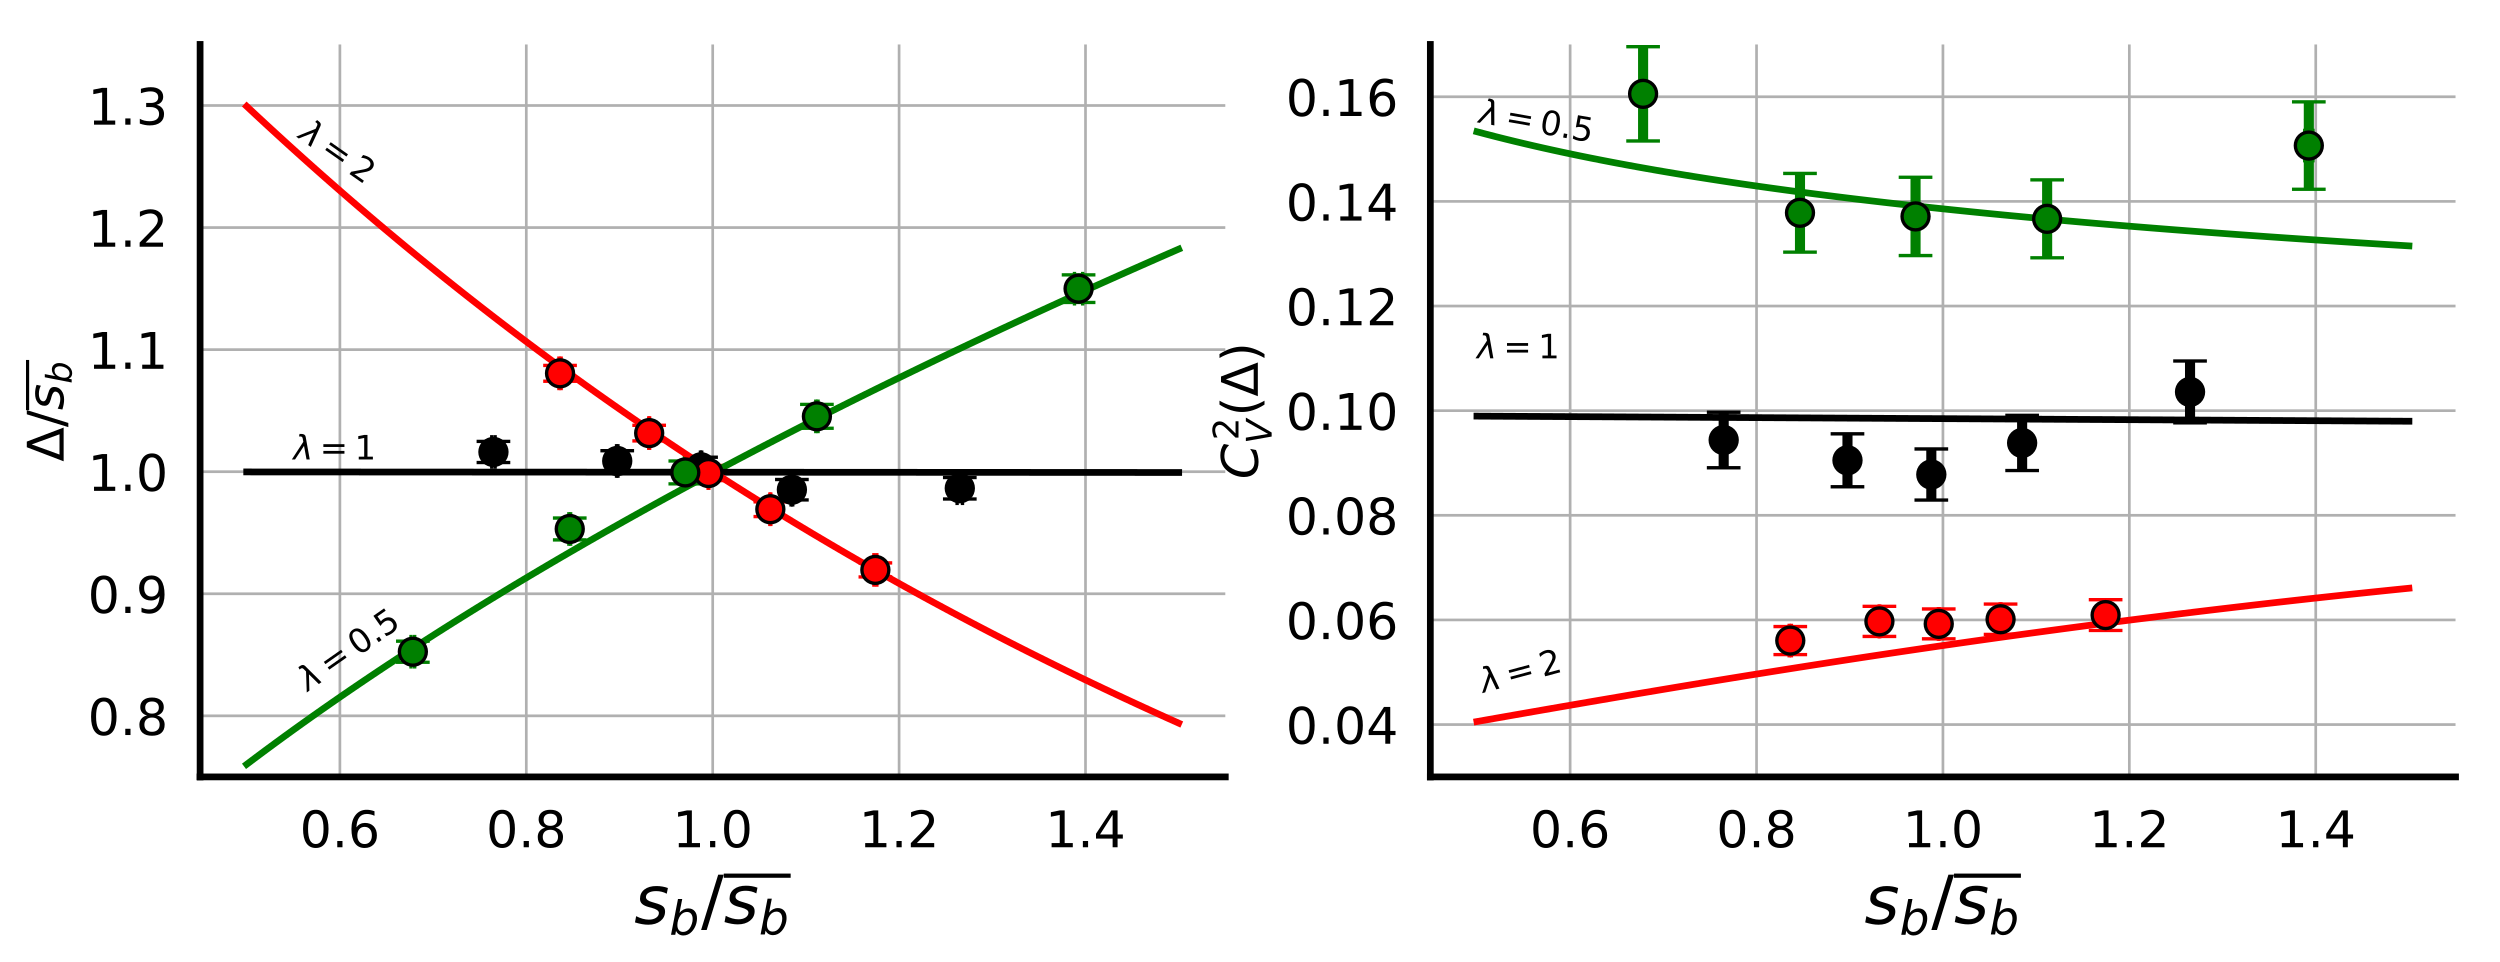 <?xml version="1.0" encoding="utf-8" standalone="no"?>
<!DOCTYPE svg PUBLIC "-//W3C//DTD SVG 1.1//EN"
  "http://www.w3.org/Graphics/SVG/1.1/DTD/svg11.dtd">
<!-- Created with matplotlib (http://matplotlib.org/) -->
<svg height="285.657pt" version="1.1" viewBox="0 0 742.205 285.657" width="742.205pt" xmlns="http://www.w3.org/2000/svg" xmlns:xlink="http://www.w3.org/1999/xlink">
 <defs>
  <style type="text/css">
*{stroke-linecap:butt;stroke-linejoin:round;}
  </style>
 </defs>
 <g id="figure_1">
  <g id="patch_1">
   <path d="M 0 285.657 
L 742.205 285.657 
L 742.205 0 
L 0 0 
z
" style="fill:#ffffff;"/>
  </g>
  <g id="axes_1">
   <g id="patch_2">
    <path d="M 59.405 230.64 
L 363.768 230.64 
L 363.768 13.2 
L 59.405 13.2 
z
" style="fill:#ffffff;"/>
   </g>
   <g id="matplotlib.axis_1">
    <g id="xtick_1">
     <g id="line2d_1">
      <path clip-path="url(#p68e3a20bb1)" d="M 100.909 230.64 
L 100.909 13.2 
" style="fill:none;stroke:#b0b0b0;stroke-linecap:square;stroke-width:0.8;"/>
     </g>
     <g id="line2d_2">
      <defs>
       <path d="M 0 0 
L 0 6 
" id="mc8abef3ce8"/>
      </defs>
      <g>
       <use x="100.909" xlink:href="#mc8abef3ce8" y="230.64"/>
      </g>
     </g>
     <g id="text_1">
      <!-- 0.6 -->
      <defs>
       <path d="M 31.781 66.406 
Q 24.172 66.406 20.328 58.906 
Q 16.5 51.422 16.5 36.375 
Q 16.5 21.391 20.328 13.891 
Q 24.172 6.391 31.781 6.391 
Q 39.453 6.391 43.281 13.891 
Q 47.125 21.391 47.125 36.375 
Q 47.125 51.422 43.281 58.906 
Q 39.453 66.406 31.781 66.406 
z
M 31.781 74.219 
Q 44.047 74.219 50.516 64.516 
Q 56.984 54.828 56.984 36.375 
Q 56.984 17.969 50.516 8.266 
Q 44.047 -1.422 31.781 -1.422 
Q 19.531 -1.422 13.062 8.266 
Q 6.594 17.969 6.594 36.375 
Q 6.594 54.828 13.062 64.516 
Q 19.531 74.219 31.781 74.219 
z
" id="DejaVuSans-30"/>
       <path d="M 10.688 12.406 
L 21 12.406 
L 21 0 
L 10.688 0 
z
" id="DejaVuSans-2e"/>
       <path d="M 33.016 40.375 
Q 26.375 40.375 22.484 35.828 
Q 18.609 31.297 18.609 23.391 
Q 18.609 15.531 22.484 10.953 
Q 26.375 6.391 33.016 6.391 
Q 39.656 6.391 43.531 10.953 
Q 47.406 15.531 47.406 23.391 
Q 47.406 31.297 43.531 35.828 
Q 39.656 40.375 33.016 40.375 
z
M 52.594 71.297 
L 52.594 62.312 
Q 48.875 64.062 45.094 64.984 
Q 41.312 65.922 37.594 65.922 
Q 27.828 65.922 22.672 59.328 
Q 17.531 52.734 16.797 39.406 
Q 19.672 43.656 24.016 45.922 
Q 28.375 48.188 33.594 48.188 
Q 44.578 48.188 50.953 41.516 
Q 57.328 34.859 57.328 23.391 
Q 57.328 12.156 50.688 5.359 
Q 44.047 -1.422 33.016 -1.422 
Q 20.359 -1.422 13.672 8.266 
Q 6.984 17.969 6.984 36.375 
Q 6.984 53.656 15.188 63.938 
Q 23.391 74.219 37.203 74.219 
Q 40.922 74.219 44.703 73.484 
Q 48.484 72.75 52.594 71.297 
z
" id="DejaVuSans-36"/>
      </defs>
      <g transform="translate(88.981 251.538)scale(0.15 -0.15)">
       <use xlink:href="#DejaVuSans-30"/>
       <use x="63.623" xlink:href="#DejaVuSans-2e"/>
       <use x="95.41" xlink:href="#DejaVuSans-36"/>
      </g>
     </g>
    </g>
    <g id="xtick_2">
     <g id="line2d_3">
      <path clip-path="url(#p68e3a20bb1)" d="M 156.248 230.64 
L 156.248 13.2 
" style="fill:none;stroke:#b0b0b0;stroke-linecap:square;stroke-width:0.8;"/>
     </g>
     <g id="line2d_4">
      <g>
       <use x="156.248" xlink:href="#mc8abef3ce8" y="230.64"/>
      </g>
     </g>
     <g id="text_2">
      <!-- 0.8 -->
      <defs>
       <path d="M 31.781 34.625 
Q 24.75 34.625 20.719 30.859 
Q 16.703 27.094 16.703 20.516 
Q 16.703 13.922 20.719 10.156 
Q 24.75 6.391 31.781 6.391 
Q 38.812 6.391 42.859 10.172 
Q 46.922 13.969 46.922 20.516 
Q 46.922 27.094 42.891 30.859 
Q 38.875 34.625 31.781 34.625 
z
M 21.922 38.812 
Q 15.578 40.375 12.031 44.719 
Q 8.5 49.078 8.5 55.328 
Q 8.5 64.062 14.719 69.141 
Q 20.953 74.219 31.781 74.219 
Q 42.672 74.219 48.875 69.141 
Q 55.078 64.062 55.078 55.328 
Q 55.078 49.078 51.531 44.719 
Q 48 40.375 41.703 38.812 
Q 48.828 37.156 52.797 32.312 
Q 56.781 27.484 56.781 20.516 
Q 56.781 9.906 50.312 4.234 
Q 43.844 -1.422 31.781 -1.422 
Q 19.734 -1.422 13.25 4.234 
Q 6.781 9.906 6.781 20.516 
Q 6.781 27.484 10.781 32.312 
Q 14.797 37.156 21.922 38.812 
z
M 18.312 54.391 
Q 18.312 48.734 21.844 45.562 
Q 25.391 42.391 31.781 42.391 
Q 38.141 42.391 41.719 45.562 
Q 45.312 48.734 45.312 54.391 
Q 45.312 60.062 41.719 63.234 
Q 38.141 66.406 31.781 66.406 
Q 25.391 66.406 21.844 63.234 
Q 18.312 60.062 18.312 54.391 
z
" id="DejaVuSans-38"/>
      </defs>
      <g transform="translate(144.32 251.538)scale(0.15 -0.15)">
       <use xlink:href="#DejaVuSans-30"/>
       <use x="63.623" xlink:href="#DejaVuSans-2e"/>
       <use x="95.41" xlink:href="#DejaVuSans-38"/>
      </g>
     </g>
    </g>
    <g id="xtick_3">
     <g id="line2d_5">
      <path clip-path="url(#p68e3a20bb1)" d="M 211.587 230.64 
L 211.587 13.2 
" style="fill:none;stroke:#b0b0b0;stroke-linecap:square;stroke-width:0.8;"/>
     </g>
     <g id="line2d_6">
      <g>
       <use x="211.587" xlink:href="#mc8abef3ce8" y="230.64"/>
      </g>
     </g>
     <g id="text_3">
      <!-- 1.0 -->
      <defs>
       <path d="M 12.406 8.297 
L 28.516 8.297 
L 28.516 63.922 
L 10.984 60.406 
L 10.984 69.391 
L 28.422 72.906 
L 38.281 72.906 
L 38.281 8.297 
L 54.391 8.297 
L 54.391 0 
L 12.406 0 
z
" id="DejaVuSans-31"/>
      </defs>
      <g transform="translate(199.659 251.538)scale(0.15 -0.15)">
       <use xlink:href="#DejaVuSans-31"/>
       <use x="63.623" xlink:href="#DejaVuSans-2e"/>
       <use x="95.41" xlink:href="#DejaVuSans-30"/>
      </g>
     </g>
    </g>
    <g id="xtick_4">
     <g id="line2d_7">
      <path clip-path="url(#p68e3a20bb1)" d="M 266.925 230.64 
L 266.925 13.2 
" style="fill:none;stroke:#b0b0b0;stroke-linecap:square;stroke-width:0.8;"/>
     </g>
     <g id="line2d_8">
      <g>
       <use x="266.925" xlink:href="#mc8abef3ce8" y="230.64"/>
      </g>
     </g>
     <g id="text_4">
      <!-- 1.2 -->
      <defs>
       <path d="M 19.188 8.297 
L 53.609 8.297 
L 53.609 0 
L 7.328 0 
L 7.328 8.297 
Q 12.938 14.109 22.625 23.891 
Q 32.328 33.688 34.812 36.531 
Q 39.547 41.844 41.422 45.531 
Q 43.312 49.219 43.312 52.781 
Q 43.312 58.594 39.234 62.25 
Q 35.156 65.922 28.609 65.922 
Q 23.969 65.922 18.812 64.312 
Q 13.672 62.703 7.812 59.422 
L 7.812 69.391 
Q 13.766 71.781 18.938 73 
Q 24.125 74.219 28.422 74.219 
Q 39.75 74.219 46.484 68.547 
Q 53.219 62.891 53.219 53.422 
Q 53.219 48.922 51.531 44.891 
Q 49.859 40.875 45.406 35.406 
Q 44.188 33.984 37.641 27.219 
Q 31.109 20.453 19.188 8.297 
z
" id="DejaVuSans-32"/>
      </defs>
      <g transform="translate(254.998 251.538)scale(0.15 -0.15)">
       <use xlink:href="#DejaVuSans-31"/>
       <use x="63.623" xlink:href="#DejaVuSans-2e"/>
       <use x="95.41" xlink:href="#DejaVuSans-32"/>
      </g>
     </g>
    </g>
    <g id="xtick_5">
     <g id="line2d_9">
      <path clip-path="url(#p68e3a20bb1)" d="M 322.264 230.64 
L 322.264 13.2 
" style="fill:none;stroke:#b0b0b0;stroke-linecap:square;stroke-width:0.8;"/>
     </g>
     <g id="line2d_10">
      <g>
       <use x="322.264" xlink:href="#mc8abef3ce8" y="230.64"/>
      </g>
     </g>
     <g id="text_5">
      <!-- 1.4 -->
      <defs>
       <path d="M 37.797 64.312 
L 12.891 25.391 
L 37.797 25.391 
z
M 35.203 72.906 
L 47.609 72.906 
L 47.609 25.391 
L 58.016 25.391 
L 58.016 17.188 
L 47.609 17.188 
L 47.609 0 
L 37.797 0 
L 37.797 17.188 
L 4.891 17.188 
L 4.891 26.703 
z
" id="DejaVuSans-34"/>
      </defs>
      <g transform="translate(310.337 251.538)scale(0.15 -0.15)">
       <use xlink:href="#DejaVuSans-31"/>
       <use x="63.623" xlink:href="#DejaVuSans-2e"/>
       <use x="95.41" xlink:href="#DejaVuSans-34"/>
      </g>
     </g>
    </g>
    <g id="text_6">
     <!-- $s_b/\overline{s_b}$ -->
     <defs>
      <path d="M 50 53.078 
L 48.297 44.578 
Q 44.734 46.531 40.766 47.5 
Q 36.812 48.484 32.625 48.484 
Q 25.531 48.484 21.453 46.062 
Q 17.391 43.656 17.391 39.5 
Q 17.391 34.672 26.859 32.078 
Q 27.594 31.891 27.938 31.781 
L 30.812 30.906 
Q 39.797 28.422 42.797 25.688 
Q 45.797 22.953 45.797 18.219 
Q 45.797 9.516 38.891 4.047 
Q 31.984 -1.422 20.797 -1.422 
Q 16.453 -1.422 11.672 -0.578 
Q 6.891 0.25 1.125 2 
L 2.875 11.281 
Q 7.812 8.734 12.594 7.422 
Q 17.391 6.109 21.781 6.109 
Q 28.375 6.109 32.5 8.938 
Q 36.625 11.766 36.625 16.109 
Q 36.625 20.797 25.781 23.688 
L 24.859 23.922 
L 21.781 24.703 
Q 14.938 26.516 11.766 29.469 
Q 8.594 32.422 8.594 37.016 
Q 8.594 45.75 15.156 50.875 
Q 21.734 56 33.016 56 
Q 37.453 56 41.672 55.266 
Q 45.906 54.547 50 53.078 
z
" id="DejaVuSans-Oblique-73"/>
      <path d="M 49.516 33.406 
Q 49.516 40.484 46.266 44.484 
Q 43.016 48.484 37.312 48.484 
Q 33.156 48.484 29.516 46.453 
Q 25.875 44.438 23.188 40.578 
Q 20.359 36.531 18.719 31.172 
Q 17.094 25.828 17.094 20.516 
Q 17.094 13.766 20.281 9.938 
Q 23.484 6.109 29.109 6.109 
Q 33.344 6.109 36.953 8.078 
Q 40.578 10.062 43.312 13.922 
Q 46.094 17.922 47.797 23.234 
Q 49.516 28.562 49.516 33.406 
z
M 21.578 46.391 
Q 24.906 50.875 29.906 53.438 
Q 34.906 56 40.375 56 
Q 48.781 56 53.734 50.328 
Q 58.688 44.672 58.688 35.016 
Q 58.688 27.094 55.781 19.672 
Q 52.875 12.25 47.516 6.5 
Q 44 2.688 39.406 0.625 
Q 34.812 -1.422 29.781 -1.422 
Q 24.469 -1.422 20.562 1.016 
Q 16.656 3.469 14.203 8.297 
L 12.594 0 
L 3.609 0 
L 18.406 75.984 
L 27.391 75.984 
z
" id="DejaVuSans-Oblique-62"/>
      <path d="M 25.391 72.906 
L 33.688 72.906 
L 8.297 -9.281 
L 0 -9.281 
z
" id="DejaVuSans-2f"/>
     </defs>
     <g transform="translate(188.287 274.298)scale(0.2 -0.2)">
      <use transform="translate(0 0.25)" xlink:href="#DejaVuSans-Oblique-73"/>
      <use transform="translate(52.1 -16.156)scale(0.7)" xlink:href="#DejaVuSans-Oblique-62"/>
      <use transform="translate(99.268 0.25)" xlink:href="#DejaVuSans-2f"/>
      <use transform="translate(132.959 0.75)" xlink:href="#DejaVuSans-Oblique-73"/>
      <use transform="translate(185.059 -15.656)scale(0.7)" xlink:href="#DejaVuSans-Oblique-62"/>
      <path d="M 132.959 68.5 
L 132.959 74.75 
L 232.227 74.75 
L 232.227 68.5 
L 132.959 68.5 
z
"/>
     </g>
    </g>
   </g>
   <g id="matplotlib.axis_2">
    <g id="ytick_1">
     <g id="line2d_11">
      <path clip-path="url(#p68e3a20bb1)" d="M 59.405 212.52 
L 363.768 212.52 
" style="fill:none;stroke:#b0b0b0;stroke-linecap:square;stroke-width:0.8;"/>
     </g>
     <g id="line2d_12">
      <defs>
       <path d="M 0 0 
L -6 0 
" id="m27ef50ebed"/>
      </defs>
      <g>
       <use x="59.405" xlink:href="#m27ef50ebed" y="212.52"/>
      </g>
     </g>
     <g id="text_7">
      <!-- 0.8 -->
      <g transform="translate(26.05 218.219)scale(0.15 -0.15)">
       <use xlink:href="#DejaVuSans-30"/>
       <use x="63.623" xlink:href="#DejaVuSans-2e"/>
       <use x="95.41" xlink:href="#DejaVuSans-38"/>
      </g>
     </g>
    </g>
    <g id="ytick_2">
     <g id="line2d_13">
      <path clip-path="url(#p68e3a20bb1)" d="M 59.405 176.28 
L 363.768 176.28 
" style="fill:none;stroke:#b0b0b0;stroke-linecap:square;stroke-width:0.8;"/>
     </g>
     <g id="line2d_14">
      <g>
       <use x="59.405" xlink:href="#m27ef50ebed" y="176.28"/>
      </g>
     </g>
     <g id="text_8">
      <!-- 0.9 -->
      <defs>
       <path d="M 10.984 1.516 
L 10.984 10.5 
Q 14.703 8.734 18.5 7.812 
Q 22.312 6.891 25.984 6.891 
Q 35.75 6.891 40.891 13.453 
Q 46.047 20.016 46.781 33.406 
Q 43.953 29.203 39.594 26.953 
Q 35.25 24.703 29.984 24.703 
Q 19.047 24.703 12.672 31.312 
Q 6.297 37.938 6.297 49.422 
Q 6.297 60.641 12.938 67.422 
Q 19.578 74.219 30.609 74.219 
Q 43.266 74.219 49.922 64.516 
Q 56.594 54.828 56.594 36.375 
Q 56.594 19.141 48.406 8.859 
Q 40.234 -1.422 26.422 -1.422 
Q 22.703 -1.422 18.891 -0.688 
Q 15.094 0.047 10.984 1.516 
z
M 30.609 32.422 
Q 37.25 32.422 41.125 36.953 
Q 45.016 41.5 45.016 49.422 
Q 45.016 57.281 41.125 61.844 
Q 37.25 66.406 30.609 66.406 
Q 23.969 66.406 20.094 61.844 
Q 16.219 57.281 16.219 49.422 
Q 16.219 41.5 20.094 36.953 
Q 23.969 32.422 30.609 32.422 
z
" id="DejaVuSans-39"/>
      </defs>
      <g transform="translate(26.05 181.979)scale(0.15 -0.15)">
       <use xlink:href="#DejaVuSans-30"/>
       <use x="63.623" xlink:href="#DejaVuSans-2e"/>
       <use x="95.41" xlink:href="#DejaVuSans-39"/>
      </g>
     </g>
    </g>
    <g id="ytick_3">
     <g id="line2d_15">
      <path clip-path="url(#p68e3a20bb1)" d="M 59.405 140.04 
L 363.768 140.04 
" style="fill:none;stroke:#b0b0b0;stroke-linecap:square;stroke-width:0.8;"/>
     </g>
     <g id="line2d_16">
      <g>
       <use x="59.405" xlink:href="#m27ef50ebed" y="140.04"/>
      </g>
     </g>
     <g id="text_9">
      <!-- 1.0 -->
      <g transform="translate(26.05 145.739)scale(0.15 -0.15)">
       <use xlink:href="#DejaVuSans-31"/>
       <use x="63.623" xlink:href="#DejaVuSans-2e"/>
       <use x="95.41" xlink:href="#DejaVuSans-30"/>
      </g>
     </g>
    </g>
    <g id="ytick_4">
     <g id="line2d_17">
      <path clip-path="url(#p68e3a20bb1)" d="M 59.405 103.8 
L 363.768 103.8 
" style="fill:none;stroke:#b0b0b0;stroke-linecap:square;stroke-width:0.8;"/>
     </g>
     <g id="line2d_18">
      <g>
       <use x="59.405" xlink:href="#m27ef50ebed" y="103.8"/>
      </g>
     </g>
     <g id="text_10">
      <!-- 1.1 -->
      <g transform="translate(26.05 109.499)scale(0.15 -0.15)">
       <use xlink:href="#DejaVuSans-31"/>
       <use x="63.623" xlink:href="#DejaVuSans-2e"/>
       <use x="95.41" xlink:href="#DejaVuSans-31"/>
      </g>
     </g>
    </g>
    <g id="ytick_5">
     <g id="line2d_19">
      <path clip-path="url(#p68e3a20bb1)" d="M 59.405 67.56 
L 363.768 67.56 
" style="fill:none;stroke:#b0b0b0;stroke-linecap:square;stroke-width:0.8;"/>
     </g>
     <g id="line2d_20">
      <g>
       <use x="59.405" xlink:href="#m27ef50ebed" y="67.56"/>
      </g>
     </g>
     <g id="text_11">
      <!-- 1.2 -->
      <g transform="translate(26.05 73.259)scale(0.15 -0.15)">
       <use xlink:href="#DejaVuSans-31"/>
       <use x="63.623" xlink:href="#DejaVuSans-2e"/>
       <use x="95.41" xlink:href="#DejaVuSans-32"/>
      </g>
     </g>
    </g>
    <g id="ytick_6">
     <g id="line2d_21">
      <path clip-path="url(#p68e3a20bb1)" d="M 59.405 31.32 
L 363.768 31.32 
" style="fill:none;stroke:#b0b0b0;stroke-linecap:square;stroke-width:0.8;"/>
     </g>
     <g id="line2d_22">
      <g>
       <use x="59.405" xlink:href="#m27ef50ebed" y="31.32"/>
      </g>
     </g>
     <g id="text_12">
      <!-- 1.3 -->
      <defs>
       <path d="M 40.578 39.312 
Q 47.656 37.797 51.625 33 
Q 55.609 28.219 55.609 21.188 
Q 55.609 10.406 48.188 4.484 
Q 40.766 -1.422 27.094 -1.422 
Q 22.516 -1.422 17.656 -0.516 
Q 12.797 0.391 7.625 2.203 
L 7.625 11.719 
Q 11.719 9.328 16.594 8.109 
Q 21.484 6.891 26.812 6.891 
Q 36.078 6.891 40.938 10.547 
Q 45.797 14.203 45.797 21.188 
Q 45.797 27.641 41.281 31.266 
Q 36.766 34.906 28.719 34.906 
L 20.219 34.906 
L 20.219 43.016 
L 29.109 43.016 
Q 36.375 43.016 40.234 45.922 
Q 44.094 48.828 44.094 54.297 
Q 44.094 59.906 40.109 62.906 
Q 36.141 65.922 28.719 65.922 
Q 24.656 65.922 20.016 65.031 
Q 15.375 64.156 9.812 62.312 
L 9.812 71.094 
Q 15.438 72.656 20.344 73.438 
Q 25.25 74.219 29.594 74.219 
Q 40.828 74.219 47.359 69.109 
Q 53.906 64.016 53.906 55.328 
Q 53.906 49.266 50.438 45.094 
Q 46.969 40.922 40.578 39.312 
z
" id="DejaVuSans-33"/>
      </defs>
      <g transform="translate(26.05 37.019)scale(0.15 -0.15)">
       <use xlink:href="#DejaVuSans-31"/>
       <use x="63.623" xlink:href="#DejaVuSans-2e"/>
       <use x="95.41" xlink:href="#DejaVuSans-33"/>
      </g>
     </g>
    </g>
    <g id="text_13">
     <!-- $\Delta/\overline{s_b}$ -->
     <defs>
      <path d="M 34.188 63.188 
L 14.156 8.203 
L 54.25 8.203 
z
M 0.781 0 
L 28.609 72.906 
L 39.797 72.906 
L 67.578 0 
z
" id="DejaVuSans-394"/>
     </defs>
     <g transform="translate(18.93 137.07)rotate(-90)scale(0.15 -0.15)">
      <use transform="translate(0 0.25)" xlink:href="#DejaVuSans-394"/>
      <use transform="translate(68.408 0.25)" xlink:href="#DejaVuSans-2f"/>
      <use transform="translate(102.1 0.75)" xlink:href="#DejaVuSans-Oblique-73"/>
      <use transform="translate(154.199 -15.656)scale(0.7)" xlink:href="#DejaVuSans-Oblique-62"/>
      <path d="M 102.1 68.5 
L 102.1 74.75 
L 201.367 74.75 
L 201.367 68.5 
L 102.1 68.5 
z
"/>
     </g>
    </g>
   </g>
   <g id="LineCollection_1">
    <path clip-path="url(#p68e3a20bb1)" d="M 145.996 134.181 
L 146.99 134.181 
" style="fill:none;stroke:#000000;stroke-width:3;"/>
    <path clip-path="url(#p68e3a20bb1)" d="M 183.037 136.857 
L 183.455 136.857 
" style="fill:none;stroke:#000000;stroke-width:3;"/>
    <path clip-path="url(#p68e3a20bb1)" d="M 207.941 138.731 
L 208.334 138.731 
" style="fill:none;stroke:#000000;stroke-width:3;"/>
    <path clip-path="url(#p68e3a20bb1)" d="M 234.846 145.386 
L 235.351 145.386 
" style="fill:none;stroke:#000000;stroke-width:3;"/>
    <path clip-path="url(#p68e3a20bb1)" d="M 284.147 144.949 
L 285.747 144.949 
" style="fill:none;stroke:#000000;stroke-width:3;"/>
   </g>
   <g id="LineCollection_2">
    <path clip-path="url(#p68e3a20bb1)" d="M 146.493 137.317 
L 146.493 131.045 
" style="fill:none;stroke:#000000;stroke-width:3;"/>
    <path clip-path="url(#p68e3a20bb1)" d="M 183.246 139.906 
L 183.246 133.808 
" style="fill:none;stroke:#000000;stroke-width:3;"/>
    <path clip-path="url(#p68e3a20bb1)" d="M 208.138 141.719 
L 208.138 135.742 
" style="fill:none;stroke:#000000;stroke-width:3;"/>
    <path clip-path="url(#p68e3a20bb1)" d="M 235.098 148.419 
L 235.098 142.353 
" style="fill:none;stroke:#000000;stroke-width:3;"/>
    <path clip-path="url(#p68e3a20bb1)" d="M 284.947 148.139 
L 284.947 141.76 
" style="fill:none;stroke:#000000;stroke-width:3;"/>
   </g>
   <g id="LineCollection_3">
    <path clip-path="url(#p68e3a20bb1)" d="M 165.931 110.835 
L 166.6 110.835 
" style="fill:none;stroke:#ff0000;stroke-width:3;"/>
    <path clip-path="url(#p68e3a20bb1)" d="M 192.592 128.581 
L 192.863 128.581 
" style="fill:none;stroke:#ff0000;stroke-width:3;"/>
    <path clip-path="url(#p68e3a20bb1)" d="M 210.215 140.436 
L 210.467 140.436 
" style="fill:none;stroke:#ff0000;stroke-width:3;"/>
    <path clip-path="url(#p68e3a20bb1)" d="M 228.549 151.179 
L 228.849 151.179 
" style="fill:none;stroke:#ff0000;stroke-width:3;"/>
    <path clip-path="url(#p68e3a20bb1)" d="M 259.442 169.194 
L 260.323 169.194 
" style="fill:none;stroke:#ff0000;stroke-width:3;"/>
   </g>
   <g id="LineCollection_4">
    <path clip-path="url(#p68e3a20bb1)" d="M 166.266 113.183 
L 166.266 108.487 
" style="fill:none;stroke:#ff0000;stroke-width:3;"/>
    <path clip-path="url(#p68e3a20bb1)" d="M 192.728 130.892 
L 192.728 126.269 
" style="fill:none;stroke:#ff0000;stroke-width:3;"/>
    <path clip-path="url(#p68e3a20bb1)" d="M 210.341 142.668 
L 210.341 138.203 
" style="fill:none;stroke:#ff0000;stroke-width:3;"/>
    <path clip-path="url(#p68e3a20bb1)" d="M 228.699 153.36 
L 228.699 148.999 
" style="fill:none;stroke:#ff0000;stroke-width:3;"/>
    <path clip-path="url(#p68e3a20bb1)" d="M 259.882 171.276 
L 259.882 167.112 
" style="fill:none;stroke:#ff0000;stroke-width:3;"/>
   </g>
   <g id="LineCollection_5">
    <path clip-path="url(#p68e3a20bb1)" d="M 122.027 193.484 
L 123.111 193.484 
" style="fill:none;stroke:#008000;stroke-width:3;"/>
    <path clip-path="url(#p68e3a20bb1)" d="M 168.886 157.044 
L 169.411 157.044 
" style="fill:none;stroke:#008000;stroke-width:3;"/>
    <path clip-path="url(#p68e3a20bb1)" d="M 203.205 140.258 
L 203.701 140.258 
" style="fill:none;stroke:#008000;stroke-width:3;"/>
    <path clip-path="url(#p68e3a20bb1)" d="M 242.188 123.604 
L 242.863 123.604 
" style="fill:none;stroke:#008000;stroke-width:3;"/>
    <path clip-path="url(#p68e3a20bb1)" d="M 318.995 85.703 
L 321.428 85.703 
" style="fill:none;stroke:#008000;stroke-width:3;"/>
   </g>
   <g id="LineCollection_6">
    <path clip-path="url(#p68e3a20bb1)" d="M 122.569 196.619 
L 122.569 190.349 
" style="fill:none;stroke:#008000;stroke-width:3;"/>
    <path clip-path="url(#p68e3a20bb1)" d="M 169.148 160.29 
L 169.148 153.798 
" style="fill:none;stroke:#008000;stroke-width:3;"/>
    <path clip-path="url(#p68e3a20bb1)" d="M 203.453 143.653 
L 203.453 136.862 
" style="fill:none;stroke:#008000;stroke-width:3;"/>
    <path clip-path="url(#p68e3a20bb1)" d="M 242.525 127.148 
L 242.525 120.059 
" style="fill:none;stroke:#008000;stroke-width:3;"/>
    <path clip-path="url(#p68e3a20bb1)" d="M 320.211 89.797 
L 320.211 81.608 
" style="fill:none;stroke:#008000;stroke-width:3;"/>
   </g>
   <g id="line2d_23">
    <defs>
     <path d="M 0 5 
L 0 -5 
" id="m06996bafd9" style="stroke:#000000;"/>
    </defs>
    <g clip-path="url(#p68e3a20bb1)">
     <use style="stroke:#000000;" x="145.996" xlink:href="#m06996bafd9" y="134.181"/>
     <use style="stroke:#000000;" x="183.037" xlink:href="#m06996bafd9" y="136.857"/>
     <use style="stroke:#000000;" x="207.941" xlink:href="#m06996bafd9" y="138.731"/>
     <use style="stroke:#000000;" x="234.846" xlink:href="#m06996bafd9" y="145.386"/>
     <use style="stroke:#000000;" x="284.147" xlink:href="#m06996bafd9" y="144.949"/>
    </g>
   </g>
   <g id="line2d_24">
    <g clip-path="url(#p68e3a20bb1)">
     <use style="stroke:#000000;" x="146.99" xlink:href="#m06996bafd9" y="134.181"/>
     <use style="stroke:#000000;" x="183.455" xlink:href="#m06996bafd9" y="136.857"/>
     <use style="stroke:#000000;" x="208.334" xlink:href="#m06996bafd9" y="138.731"/>
     <use style="stroke:#000000;" x="235.351" xlink:href="#m06996bafd9" y="145.386"/>
     <use style="stroke:#000000;" x="285.747" xlink:href="#m06996bafd9" y="144.949"/>
    </g>
   </g>
   <g id="line2d_25">
    <defs>
     <path d="M 5 0 
L -5 -0 
" id="mc183b6eaa8" style="stroke:#000000;"/>
    </defs>
    <g clip-path="url(#p68e3a20bb1)">
     <use style="stroke:#000000;" x="146.493" xlink:href="#mc183b6eaa8" y="137.317"/>
     <use style="stroke:#000000;" x="183.246" xlink:href="#mc183b6eaa8" y="139.906"/>
     <use style="stroke:#000000;" x="208.138" xlink:href="#mc183b6eaa8" y="141.719"/>
     <use style="stroke:#000000;" x="235.098" xlink:href="#mc183b6eaa8" y="148.419"/>
     <use style="stroke:#000000;" x="284.947" xlink:href="#mc183b6eaa8" y="148.139"/>
    </g>
   </g>
   <g id="line2d_26">
    <g clip-path="url(#p68e3a20bb1)">
     <use style="stroke:#000000;" x="146.493" xlink:href="#mc183b6eaa8" y="131.045"/>
     <use style="stroke:#000000;" x="183.246" xlink:href="#mc183b6eaa8" y="133.808"/>
     <use style="stroke:#000000;" x="208.138" xlink:href="#mc183b6eaa8" y="135.742"/>
     <use style="stroke:#000000;" x="235.098" xlink:href="#mc183b6eaa8" y="142.353"/>
     <use style="stroke:#000000;" x="284.947" xlink:href="#mc183b6eaa8" y="141.76"/>
    </g>
   </g>
   <g id="line2d_27">
    <defs>
     <path d="M 0 5 
L 0 -5 
" id="m3115f318a5" style="stroke:#ff0000;"/>
    </defs>
    <g clip-path="url(#p68e3a20bb1)">
     <use style="fill:#ff0000;stroke:#ff0000;" x="165.931" xlink:href="#m3115f318a5" y="110.835"/>
     <use style="fill:#ff0000;stroke:#ff0000;" x="192.592" xlink:href="#m3115f318a5" y="128.581"/>
     <use style="fill:#ff0000;stroke:#ff0000;" x="210.215" xlink:href="#m3115f318a5" y="140.436"/>
     <use style="fill:#ff0000;stroke:#ff0000;" x="228.549" xlink:href="#m3115f318a5" y="151.179"/>
     <use style="fill:#ff0000;stroke:#ff0000;" x="259.442" xlink:href="#m3115f318a5" y="169.194"/>
    </g>
   </g>
   <g id="line2d_28">
    <g clip-path="url(#p68e3a20bb1)">
     <use style="fill:#ff0000;stroke:#ff0000;" x="166.6" xlink:href="#m3115f318a5" y="110.835"/>
     <use style="fill:#ff0000;stroke:#ff0000;" x="192.863" xlink:href="#m3115f318a5" y="128.581"/>
     <use style="fill:#ff0000;stroke:#ff0000;" x="210.467" xlink:href="#m3115f318a5" y="140.436"/>
     <use style="fill:#ff0000;stroke:#ff0000;" x="228.849" xlink:href="#m3115f318a5" y="151.179"/>
     <use style="fill:#ff0000;stroke:#ff0000;" x="260.323" xlink:href="#m3115f318a5" y="169.194"/>
    </g>
   </g>
   <g id="line2d_29">
    <defs>
     <path d="M 5 0 
L -5 -0 
" id="mc253a7f77c" style="stroke:#ff0000;"/>
    </defs>
    <g clip-path="url(#p68e3a20bb1)">
     <use style="fill:#ff0000;stroke:#ff0000;" x="166.266" xlink:href="#mc253a7f77c" y="113.183"/>
     <use style="fill:#ff0000;stroke:#ff0000;" x="192.728" xlink:href="#mc253a7f77c" y="130.892"/>
     <use style="fill:#ff0000;stroke:#ff0000;" x="210.341" xlink:href="#mc253a7f77c" y="142.668"/>
     <use style="fill:#ff0000;stroke:#ff0000;" x="228.699" xlink:href="#mc253a7f77c" y="153.36"/>
     <use style="fill:#ff0000;stroke:#ff0000;" x="259.882" xlink:href="#mc253a7f77c" y="171.276"/>
    </g>
   </g>
   <g id="line2d_30">
    <g clip-path="url(#p68e3a20bb1)">
     <use style="fill:#ff0000;stroke:#ff0000;" x="166.266" xlink:href="#mc253a7f77c" y="108.487"/>
     <use style="fill:#ff0000;stroke:#ff0000;" x="192.728" xlink:href="#mc253a7f77c" y="126.269"/>
     <use style="fill:#ff0000;stroke:#ff0000;" x="210.341" xlink:href="#mc253a7f77c" y="138.203"/>
     <use style="fill:#ff0000;stroke:#ff0000;" x="228.699" xlink:href="#mc253a7f77c" y="148.999"/>
     <use style="fill:#ff0000;stroke:#ff0000;" x="259.882" xlink:href="#mc253a7f77c" y="167.112"/>
    </g>
   </g>
   <g id="line2d_31">
    <defs>
     <path d="M 0 5 
L 0 -5 
" id="m03d1a73f92" style="stroke:#008000;"/>
    </defs>
    <g clip-path="url(#p68e3a20bb1)">
     <use style="fill:#008000;stroke:#008000;" x="122.027" xlink:href="#m03d1a73f92" y="193.484"/>
     <use style="fill:#008000;stroke:#008000;" x="168.886" xlink:href="#m03d1a73f92" y="157.044"/>
     <use style="fill:#008000;stroke:#008000;" x="203.205" xlink:href="#m03d1a73f92" y="140.258"/>
     <use style="fill:#008000;stroke:#008000;" x="242.188" xlink:href="#m03d1a73f92" y="123.604"/>
     <use style="fill:#008000;stroke:#008000;" x="318.995" xlink:href="#m03d1a73f92" y="85.703"/>
    </g>
   </g>
   <g id="line2d_32">
    <g clip-path="url(#p68e3a20bb1)">
     <use style="fill:#008000;stroke:#008000;" x="123.111" xlink:href="#m03d1a73f92" y="193.484"/>
     <use style="fill:#008000;stroke:#008000;" x="169.411" xlink:href="#m03d1a73f92" y="157.044"/>
     <use style="fill:#008000;stroke:#008000;" x="203.701" xlink:href="#m03d1a73f92" y="140.258"/>
     <use style="fill:#008000;stroke:#008000;" x="242.863" xlink:href="#m03d1a73f92" y="123.604"/>
     <use style="fill:#008000;stroke:#008000;" x="321.428" xlink:href="#m03d1a73f92" y="85.703"/>
    </g>
   </g>
   <g id="line2d_33">
    <defs>
     <path d="M 5 0 
L -5 -0 
" id="m015d0b09ec" style="stroke:#008000;"/>
    </defs>
    <g clip-path="url(#p68e3a20bb1)">
     <use style="fill:#008000;stroke:#008000;" x="122.569" xlink:href="#m015d0b09ec" y="196.619"/>
     <use style="fill:#008000;stroke:#008000;" x="169.148" xlink:href="#m015d0b09ec" y="160.29"/>
     <use style="fill:#008000;stroke:#008000;" x="203.453" xlink:href="#m015d0b09ec" y="143.653"/>
     <use style="fill:#008000;stroke:#008000;" x="242.525" xlink:href="#m015d0b09ec" y="127.148"/>
     <use style="fill:#008000;stroke:#008000;" x="320.211" xlink:href="#m015d0b09ec" y="89.797"/>
    </g>
   </g>
   <g id="line2d_34">
    <g clip-path="url(#p68e3a20bb1)">
     <use style="fill:#008000;stroke:#008000;" x="122.569" xlink:href="#m015d0b09ec" y="190.349"/>
     <use style="fill:#008000;stroke:#008000;" x="169.148" xlink:href="#m015d0b09ec" y="153.798"/>
     <use style="fill:#008000;stroke:#008000;" x="203.453" xlink:href="#m015d0b09ec" y="136.862"/>
     <use style="fill:#008000;stroke:#008000;" x="242.525" xlink:href="#m015d0b09ec" y="120.059"/>
     <use style="fill:#008000;stroke:#008000;" x="320.211" xlink:href="#m015d0b09ec" y="81.608"/>
    </g>
   </g>
   <g id="line2d_35">
    <path clip-path="url(#p68e3a20bb1)" d="M 73.239 226.912 
L 76.034 224.811 
L 78.829 222.731 
L 81.624 220.672 
L 84.419 218.632 
L 87.214 216.61 
L 90.009 214.608 
L 92.804 212.623 
L 95.599 210.656 
L 98.393 208.706 
L 101.188 206.772 
L 103.983 204.855 
L 106.778 202.953 
L 109.573 201.067 
L 112.368 199.196 
L 115.163 197.339 
L 117.958 195.497 
L 120.753 193.669 
L 123.547 191.855 
L 126.342 190.054 
L 129.137 188.266 
L 131.932 186.491 
L 134.727 184.729 
L 137.522 182.978 
L 140.317 181.24 
L 143.112 179.514 
L 145.907 177.799 
L 148.701 176.096 
L 151.496 174.403 
L 154.291 172.722 
L 157.086 171.051 
L 159.881 169.391 
L 162.676 167.741 
L 165.471 166.101 
L 168.266 164.471 
L 171.061 162.851 
L 173.855 161.24 
L 176.65 159.639 
L 179.445 158.047 
L 182.24 156.464 
L 185.035 154.89 
L 187.83 153.325 
L 190.625 151.768 
L 193.42 150.22 
L 196.215 148.681 
L 199.009 147.149 
L 201.804 145.626 
L 204.599 144.11 
L 207.394 142.603 
L 210.189 141.103 
L 212.984 139.61 
L 215.779 138.126 
L 218.574 136.648 
L 221.369 135.178 
L 224.164 133.715 
L 226.958 132.259 
L 229.753 130.81 
L 232.548 129.368 
L 235.343 127.933 
L 238.138 126.504 
L 240.933 125.082 
L 243.728 123.666 
L 246.523 122.257 
L 249.318 120.854 
L 252.112 119.457 
L 254.907 118.067 
L 257.702 116.682 
L 260.497 115.304 
L 263.292 113.931 
L 266.087 112.564 
L 268.882 111.203 
L 271.677 109.848 
L 274.472 108.499 
L 277.266 107.154 
L 280.061 105.816 
L 282.856 104.483 
L 285.651 103.155 
L 288.446 101.832 
L 291.241 100.515 
L 294.036 99.203 
L 296.831 97.895 
L 299.626 96.593 
L 302.42 95.296 
L 305.215 94.004 
L 308.01 92.717 
L 310.805 91.434 
L 313.6 90.157 
L 316.395 88.884 
L 319.19 87.616 
L 321.985 86.352 
L 324.78 85.093 
L 327.574 83.838 
L 330.369 82.588 
L 333.164 81.342 
L 335.959 80.101 
L 338.754 78.864 
L 341.549 77.631 
L 344.344 76.402 
L 347.139 75.178 
L 349.934 73.958 
" style="fill:none;stroke:#008000;stroke-linecap:square;stroke-width:2;"/>
   </g>
   <g id="line2d_36">
    <path clip-path="url(#p68e3a20bb1)" d="M 73.239 140.108 
L 76.034 140.11 
L 78.829 140.111 
L 81.624 140.113 
L 84.419 140.115 
L 87.214 140.116 
L 90.009 140.118 
L 92.804 140.12 
L 95.599 140.121 
L 98.393 140.123 
L 101.188 140.125 
L 103.983 140.126 
L 106.778 140.128 
L 109.573 140.13 
L 112.368 140.131 
L 115.163 140.133 
L 117.958 140.135 
L 120.753 140.136 
L 123.547 140.138 
L 126.342 140.14 
L 129.137 140.141 
L 131.932 140.143 
L 134.727 140.145 
L 137.522 140.147 
L 140.317 140.148 
L 143.112 140.15 
L 145.907 140.152 
L 148.701 140.153 
L 151.496 140.155 
L 154.291 140.157 
L 157.086 140.158 
L 159.881 140.16 
L 162.676 140.162 
L 165.471 140.163 
L 168.266 140.165 
L 171.061 140.167 
L 173.855 140.168 
L 176.65 140.17 
L 179.445 140.172 
L 182.24 140.173 
L 185.035 140.175 
L 187.83 140.177 
L 190.625 140.178 
L 193.42 140.18 
L 196.215 140.182 
L 199.009 140.183 
L 201.804 140.185 
L 204.599 140.187 
L 207.394 140.188 
L 210.189 140.19 
L 212.984 140.192 
L 215.779 140.193 
L 218.574 140.195 
L 221.369 140.197 
L 224.164 140.199 
L 226.958 140.2 
L 229.753 140.202 
L 232.548 140.204 
L 235.343 140.205 
L 238.138 140.207 
L 240.933 140.209 
L 243.728 140.21 
L 246.523 140.212 
L 249.318 140.214 
L 252.112 140.215 
L 254.907 140.217 
L 257.702 140.219 
L 260.497 140.22 
L 263.292 140.222 
L 266.087 140.224 
L 268.882 140.225 
L 271.677 140.227 
L 274.472 140.229 
L 277.266 140.23 
L 280.061 140.232 
L 282.856 140.234 
L 285.651 140.235 
L 288.446 140.237 
L 291.241 140.239 
L 294.036 140.24 
L 296.831 140.242 
L 299.626 140.244 
L 302.42 140.245 
L 305.215 140.247 
L 308.01 140.249 
L 310.805 140.251 
L 313.6 140.252 
L 316.395 140.254 
L 319.19 140.256 
L 321.985 140.257 
L 324.78 140.259 
L 327.574 140.261 
L 330.369 140.262 
L 333.164 140.264 
L 335.959 140.266 
L 338.754 140.267 
L 341.549 140.269 
L 344.344 140.271 
L 347.139 140.272 
L 349.934 140.274 
" style="fill:none;stroke:#000000;stroke-linecap:square;stroke-width:2;"/>
   </g>
   <g id="line2d_37">
    <path clip-path="url(#p68e3a20bb1)" d="M 73.239 31.565 
L 76.034 34.177 
L 78.829 36.77 
L 81.624 39.344 
L 84.419 41.899 
L 87.214 44.436 
L 90.009 46.953 
L 92.804 49.452 
L 95.599 51.933 
L 98.393 54.395 
L 101.188 56.839 
L 103.983 59.265 
L 106.778 61.673 
L 109.573 64.063 
L 112.368 66.435 
L 115.163 68.789 
L 117.958 71.126 
L 120.753 73.446 
L 123.547 75.748 
L 126.342 78.032 
L 129.137 80.3 
L 131.932 82.55 
L 134.727 84.784 
L 137.522 87.001 
L 140.317 89.201 
L 143.112 91.385 
L 145.907 93.552 
L 148.701 95.703 
L 151.496 97.837 
L 154.291 99.955 
L 157.086 102.058 
L 159.881 104.144 
L 162.676 106.215 
L 165.471 108.27 
L 168.266 110.31 
L 171.061 112.334 
L 173.855 114.342 
L 176.65 116.336 
L 179.445 118.314 
L 182.24 120.278 
L 185.035 122.226 
L 187.83 124.16 
L 190.625 126.079 
L 193.42 127.984 
L 196.215 129.874 
L 199.009 131.75 
L 201.804 133.612 
L 204.599 135.459 
L 207.394 137.293 
L 210.189 139.113 
L 212.984 140.918 
L 215.779 142.711 
L 218.574 144.489 
L 221.369 146.255 
L 224.164 148.007 
L 226.958 149.746 
L 229.753 151.471 
L 232.548 153.184 
L 235.343 154.883 
L 238.138 156.57 
L 240.933 158.245 
L 243.728 159.906 
L 246.523 161.555 
L 249.318 163.192 
L 252.112 164.817 
L 254.907 166.429 
L 257.702 168.029 
L 260.497 169.617 
L 263.292 171.194 
L 266.087 172.758 
L 268.882 174.311 
L 271.677 175.852 
L 274.472 177.382 
L 277.266 178.901 
L 280.061 180.408 
L 282.856 181.904 
L 285.651 183.389 
L 288.446 184.862 
L 291.241 186.325 
L 294.036 187.778 
L 296.831 189.219 
L 299.626 190.65 
L 302.42 192.07 
L 305.215 193.48 
L 308.01 194.879 
L 310.805 196.268 
L 313.6 197.647 
L 316.395 199.016 
L 319.19 200.375 
L 321.985 201.724 
L 324.78 203.063 
L 327.574 204.392 
L 330.369 205.712 
L 333.164 207.022 
L 335.959 208.322 
L 338.754 209.613 
L 341.549 210.895 
L 344.344 212.168 
L 347.139 213.431 
L 349.934 214.685 
" style="fill:none;stroke:#ff0000;stroke-linecap:square;stroke-width:2;"/>
   </g>
   <g id="line2d_38">
    <defs>
     <path d="M 0 4 
C 1.061 4 2.078 3.579 2.828 2.828 
C 3.579 2.078 4 1.061 4 0 
C 4 -1.061 3.579 -2.078 2.828 -2.828 
C 2.078 -3.579 1.061 -4 0 -4 
C -1.061 -4 -2.078 -3.579 -2.828 -2.828 
C -3.579 -2.078 -4 -1.061 -4 0 
C -4 1.061 -3.579 2.078 -2.828 2.828 
C -2.078 3.579 -1.061 4 0 4 
z
" id="me105ef2faa" style="stroke:#000000;"/>
    </defs>
    <g clip-path="url(#p68e3a20bb1)">
     <use style="stroke:#000000;" x="146.493" xlink:href="#me105ef2faa" y="134.181"/>
     <use style="stroke:#000000;" x="183.246" xlink:href="#me105ef2faa" y="136.857"/>
     <use style="stroke:#000000;" x="208.138" xlink:href="#me105ef2faa" y="138.731"/>
     <use style="stroke:#000000;" x="235.098" xlink:href="#me105ef2faa" y="145.386"/>
     <use style="stroke:#000000;" x="284.947" xlink:href="#me105ef2faa" y="144.949"/>
    </g>
   </g>
   <g id="line2d_39">
    <defs>
     <path d="M 0 4 
C 1.061 4 2.078 3.579 2.828 2.828 
C 3.579 2.078 4 1.061 4 0 
C 4 -1.061 3.579 -2.078 2.828 -2.828 
C 2.078 -3.579 1.061 -4 0 -4 
C -1.061 -4 -2.078 -3.579 -2.828 -2.828 
C -3.579 -2.078 -4 -1.061 -4 0 
C -4 1.061 -3.579 2.078 -2.828 2.828 
C -2.078 3.579 -1.061 4 0 4 
z
" id="m25899aeb4d" style="stroke:#000000;"/>
    </defs>
    <g clip-path="url(#p68e3a20bb1)">
     <use style="fill:#ff0000;stroke:#000000;" x="166.266" xlink:href="#m25899aeb4d" y="110.835"/>
     <use style="fill:#ff0000;stroke:#000000;" x="192.728" xlink:href="#m25899aeb4d" y="128.581"/>
     <use style="fill:#ff0000;stroke:#000000;" x="210.341" xlink:href="#m25899aeb4d" y="140.436"/>
     <use style="fill:#ff0000;stroke:#000000;" x="228.699" xlink:href="#m25899aeb4d" y="151.179"/>
     <use style="fill:#ff0000;stroke:#000000;" x="259.882" xlink:href="#m25899aeb4d" y="169.194"/>
    </g>
   </g>
   <g id="line2d_40">
    <defs>
     <path d="M 0 4 
C 1.061 4 2.078 3.579 2.828 2.828 
C 3.579 2.078 4 1.061 4 0 
C 4 -1.061 3.579 -2.078 2.828 -2.828 
C 2.078 -3.579 1.061 -4 0 -4 
C -1.061 -4 -2.078 -3.579 -2.828 -2.828 
C -3.579 -2.078 -4 -1.061 -4 0 
C -4 1.061 -3.579 2.078 -2.828 2.828 
C -2.078 3.579 -1.061 4 0 4 
z
" id="m77397c87b2" style="stroke:#000000;"/>
    </defs>
    <g clip-path="url(#p68e3a20bb1)">
     <use style="fill:#008000;stroke:#000000;" x="122.569" xlink:href="#m77397c87b2" y="193.484"/>
     <use style="fill:#008000;stroke:#000000;" x="169.148" xlink:href="#m77397c87b2" y="157.044"/>
     <use style="fill:#008000;stroke:#000000;" x="203.453" xlink:href="#m77397c87b2" y="140.258"/>
     <use style="fill:#008000;stroke:#000000;" x="242.525" xlink:href="#m77397c87b2" y="123.604"/>
     <use style="fill:#008000;stroke:#000000;" x="320.211" xlink:href="#m77397c87b2" y="85.703"/>
    </g>
   </g>
   <g id="patch_3">
    <path d="M 59.405 230.64 
L 59.405 13.2 
" style="fill:none;stroke:#000000;stroke-linecap:square;stroke-linejoin:miter;stroke-width:2;"/>
   </g>
   <g id="patch_4">
    <path d="M 363.768 230.64 
L 363.768 13.2 
" style="fill:none;"/>
   </g>
   <g id="patch_5">
    <path d="M 59.405 230.64 
L 363.768 230.64 
" style="fill:none;stroke:#000000;stroke-linecap:square;stroke-linejoin:miter;stroke-width:2;"/>
   </g>
   <g id="patch_6">
    <path d="M 59.405 13.2 
L 363.768 13.2 
" style="fill:none;"/>
   </g>
   <g id="text_14">
    <!-- $\lambda = 2$ -->
    <defs>
     <path d="M 36.719 67.438 
L 48.828 0 
L 39.312 0 
L 31.844 40.438 
L 5.125 0 
L -4.391 0 
L 29.734 52.438 
L 28.031 62.109 
Q 26.953 68.266 21.734 68.266 
L 17.047 68.266 
L 18.5 75.984 
L 24.219 75.875 
Q 35.203 75.734 36.719 67.438 
z
" id="DejaVuSans-Oblique-3bb"/>
     <path d="M 10.594 45.406 
L 73.188 45.406 
L 73.188 37.203 
L 10.594 37.203 
z
M 10.594 25.484 
L 73.188 25.484 
L 73.188 17.188 
L 10.594 17.188 
z
" id="DejaVuSans-3d"/>
    </defs>
    <g transform="translate(88.267 40.818)rotate(-325)scale(0.1 -0.1)">
     <use transform="translate(0 0.016)" xlink:href="#DejaVuSans-Oblique-3bb"/>
     <use transform="translate(78.662 0.016)" xlink:href="#DejaVuSans-3d"/>
     <use transform="translate(181.934 0.016)" xlink:href="#DejaVuSans-32"/>
    </g>
   </g>
   <g id="text_15">
    <!-- $\lambda = 1$ -->
    <g transform="translate(87.074 136.416)scale(0.1 -0.1)">
     <use transform="translate(0 0.016)" xlink:href="#DejaVuSans-Oblique-3bb"/>
     <use transform="translate(78.662 0.016)" xlink:href="#DejaVuSans-3d"/>
     <use transform="translate(181.934 0.016)" xlink:href="#DejaVuSans-31"/>
    </g>
   </g>
   <g id="text_16">
    <!-- $\lambda = 0.5$ -->
    <defs>
     <path d="M 10.797 72.906 
L 49.516 72.906 
L 49.516 64.594 
L 19.828 64.594 
L 19.828 46.734 
Q 21.969 47.469 24.109 47.828 
Q 26.266 48.188 28.422 48.188 
Q 40.625 48.188 47.75 41.5 
Q 54.891 34.812 54.891 23.391 
Q 54.891 11.625 47.562 5.094 
Q 40.234 -1.422 26.906 -1.422 
Q 22.312 -1.422 17.547 -0.641 
Q 12.797 0.141 7.719 1.703 
L 7.719 11.625 
Q 12.109 9.234 16.797 8.062 
Q 21.484 6.891 26.703 6.891 
Q 35.156 6.891 40.078 11.328 
Q 45.016 15.766 45.016 23.391 
Q 45.016 31 40.078 35.438 
Q 35.156 39.891 26.703 39.891 
Q 22.75 39.891 18.812 39.016 
Q 14.891 38.141 10.797 36.281 
z
" id="DejaVuSans-35"/>
    </defs>
    <g transform="translate(91.432 205.337)rotate(-35)scale(0.1 -0.1)">
     <use transform="translate(0 0.016)" xlink:href="#DejaVuSans-Oblique-3bb"/>
     <use transform="translate(78.662 0.016)" xlink:href="#DejaVuSans-3d"/>
     <use transform="translate(181.934 0.016)" xlink:href="#DejaVuSans-30"/>
     <use transform="translate(245.557 0.016)" xlink:href="#DejaVuSans-2e"/>
     <use transform="translate(277.344 0.016)" xlink:href="#DejaVuSans-35"/>
    </g>
   </g>
  </g>
  <g id="axes_2">
   <g id="patch_7">
    <path d="M 424.641 230.64 
L 729.005 230.64 
L 729.005 13.2 
L 424.641 13.2 
z
" style="fill:#ffffff;"/>
   </g>
   <g id="matplotlib.axis_3">
    <g id="xtick_6">
     <g id="line2d_41">
      <path clip-path="url(#p31582acb82)" d="M 466.145 230.64 
L 466.145 13.2 
" style="fill:none;stroke:#b0b0b0;stroke-linecap:square;stroke-width:0.8;"/>
     </g>
     <g id="line2d_42">
      <g>
       <use x="466.145" xlink:href="#mc8abef3ce8" y="230.64"/>
      </g>
     </g>
     <g id="text_17">
      <!-- 0.6 -->
      <g transform="translate(454.218 251.538)scale(0.15 -0.15)">
       <use xlink:href="#DejaVuSans-30"/>
       <use x="63.623" xlink:href="#DejaVuSans-2e"/>
       <use x="95.41" xlink:href="#DejaVuSans-36"/>
      </g>
     </g>
    </g>
    <g id="xtick_7">
     <g id="line2d_43">
      <path clip-path="url(#p31582acb82)" d="M 521.484 230.64 
L 521.484 13.2 
" style="fill:none;stroke:#b0b0b0;stroke-linecap:square;stroke-width:0.8;"/>
     </g>
     <g id="line2d_44">
      <g>
       <use x="521.484" xlink:href="#mc8abef3ce8" y="230.64"/>
      </g>
     </g>
     <g id="text_18">
      <!-- 0.8 -->
      <g transform="translate(509.557 251.538)scale(0.15 -0.15)">
       <use xlink:href="#DejaVuSans-30"/>
       <use x="63.623" xlink:href="#DejaVuSans-2e"/>
       <use x="95.41" xlink:href="#DejaVuSans-38"/>
      </g>
     </g>
    </g>
    <g id="xtick_8">
     <g id="line2d_45">
      <path clip-path="url(#p31582acb82)" d="M 576.823 230.64 
L 576.823 13.2 
" style="fill:none;stroke:#b0b0b0;stroke-linecap:square;stroke-width:0.8;"/>
     </g>
     <g id="line2d_46">
      <g>
       <use x="576.823" xlink:href="#mc8abef3ce8" y="230.64"/>
      </g>
     </g>
     <g id="text_19">
      <!-- 1.0 -->
      <g transform="translate(564.896 251.538)scale(0.15 -0.15)">
       <use xlink:href="#DejaVuSans-31"/>
       <use x="63.623" xlink:href="#DejaVuSans-2e"/>
       <use x="95.41" xlink:href="#DejaVuSans-30"/>
      </g>
     </g>
    </g>
    <g id="xtick_9">
     <g id="line2d_47">
      <path clip-path="url(#p31582acb82)" d="M 632.162 230.64 
L 632.162 13.2 
" style="fill:none;stroke:#b0b0b0;stroke-linecap:square;stroke-width:0.8;"/>
     </g>
     <g id="line2d_48">
      <g>
       <use x="632.162" xlink:href="#mc8abef3ce8" y="230.64"/>
      </g>
     </g>
     <g id="text_20">
      <!-- 1.2 -->
      <g transform="translate(620.234 251.538)scale(0.15 -0.15)">
       <use xlink:href="#DejaVuSans-31"/>
       <use x="63.623" xlink:href="#DejaVuSans-2e"/>
       <use x="95.41" xlink:href="#DejaVuSans-32"/>
      </g>
     </g>
    </g>
    <g id="xtick_10">
     <g id="line2d_49">
      <path clip-path="url(#p31582acb82)" d="M 687.501 230.64 
L 687.501 13.2 
" style="fill:none;stroke:#b0b0b0;stroke-linecap:square;stroke-width:0.8;"/>
     </g>
     <g id="line2d_50">
      <g>
       <use x="687.501" xlink:href="#mc8abef3ce8" y="230.64"/>
      </g>
     </g>
     <g id="text_21">
      <!-- 1.4 -->
      <g transform="translate(675.573 251.538)scale(0.15 -0.15)">
       <use xlink:href="#DejaVuSans-31"/>
       <use x="63.623" xlink:href="#DejaVuSans-2e"/>
       <use x="95.41" xlink:href="#DejaVuSans-34"/>
      </g>
     </g>
    </g>
    <g id="text_22">
     <!-- $s_b/\overline{s_b}$ -->
     <g transform="translate(553.523 274.298)scale(0.2 -0.2)">
      <use transform="translate(0 0.25)" xlink:href="#DejaVuSans-Oblique-73"/>
      <use transform="translate(52.1 -16.156)scale(0.7)" xlink:href="#DejaVuSans-Oblique-62"/>
      <use transform="translate(99.268 0.25)" xlink:href="#DejaVuSans-2f"/>
      <use transform="translate(132.959 0.75)" xlink:href="#DejaVuSans-Oblique-73"/>
      <use transform="translate(185.059 -15.656)scale(0.7)" xlink:href="#DejaVuSans-Oblique-62"/>
      <path d="M 132.959 68.5 
L 132.959 74.75 
L 232.227 74.75 
L 232.227 68.5 
L 132.959 68.5 
z
"/>
     </g>
    </g>
   </g>
   <g id="matplotlib.axis_4">
    <g id="ytick_7">
     <g id="line2d_51">
      <path clip-path="url(#p31582acb82)" d="M 424.641 215.109 
L 729.005 215.109 
" style="fill:none;stroke:#b0b0b0;stroke-linecap:square;stroke-width:0.8;"/>
     </g>
     <g id="line2d_52">
      <g>
       <use x="424.641" xlink:href="#m27ef50ebed" y="215.109"/>
      </g>
     </g>
     <g id="text_23">
      <!-- 0.04 -->
      <g transform="translate(381.743 220.807)scale(0.15 -0.15)">
       <use xlink:href="#DejaVuSans-30"/>
       <use x="63.623" xlink:href="#DejaVuSans-2e"/>
       <use x="95.41" xlink:href="#DejaVuSans-30"/>
       <use x="159.033" xlink:href="#DejaVuSans-34"/>
      </g>
     </g>
    </g>
    <g id="ytick_8">
     <g id="line2d_53">
      <path clip-path="url(#p31582acb82)" d="M 424.641 184.046 
L 729.005 184.046 
" style="fill:none;stroke:#b0b0b0;stroke-linecap:square;stroke-width:0.8;"/>
     </g>
     <g id="line2d_54">
      <g>
       <use x="424.641" xlink:href="#m27ef50ebed" y="184.046"/>
      </g>
     </g>
     <g id="text_24">
      <!-- 0.06 -->
      <g transform="translate(381.743 189.745)scale(0.15 -0.15)">
       <use xlink:href="#DejaVuSans-30"/>
       <use x="63.623" xlink:href="#DejaVuSans-2e"/>
       <use x="95.41" xlink:href="#DejaVuSans-30"/>
       <use x="159.033" xlink:href="#DejaVuSans-36"/>
      </g>
     </g>
    </g>
    <g id="ytick_9">
     <g id="line2d_55">
      <path clip-path="url(#p31582acb82)" d="M 424.641 152.983 
L 729.005 152.983 
" style="fill:none;stroke:#b0b0b0;stroke-linecap:square;stroke-width:0.8;"/>
     </g>
     <g id="line2d_56">
      <g>
       <use x="424.641" xlink:href="#m27ef50ebed" y="152.983"/>
      </g>
     </g>
     <g id="text_25">
      <!-- 0.08 -->
      <g transform="translate(381.743 158.682)scale(0.15 -0.15)">
       <use xlink:href="#DejaVuSans-30"/>
       <use x="63.623" xlink:href="#DejaVuSans-2e"/>
       <use x="95.41" xlink:href="#DejaVuSans-30"/>
       <use x="159.033" xlink:href="#DejaVuSans-38"/>
      </g>
     </g>
    </g>
    <g id="ytick_10">
     <g id="line2d_57">
      <path clip-path="url(#p31582acb82)" d="M 424.641 121.92 
L 729.005 121.92 
" style="fill:none;stroke:#b0b0b0;stroke-linecap:square;stroke-width:0.8;"/>
     </g>
     <g id="line2d_58">
      <g>
       <use x="424.641" xlink:href="#m27ef50ebed" y="121.92"/>
      </g>
     </g>
     <g id="text_26">
      <!-- 0.10 -->
      <g transform="translate(381.743 127.619)scale(0.15 -0.15)">
       <use xlink:href="#DejaVuSans-30"/>
       <use x="63.623" xlink:href="#DejaVuSans-2e"/>
       <use x="95.41" xlink:href="#DejaVuSans-31"/>
       <use x="159.033" xlink:href="#DejaVuSans-30"/>
      </g>
     </g>
    </g>
    <g id="ytick_11">
     <g id="line2d_59">
      <path clip-path="url(#p31582acb82)" d="M 424.641 90.857 
L 729.005 90.857 
" style="fill:none;stroke:#b0b0b0;stroke-linecap:square;stroke-width:0.8;"/>
     </g>
     <g id="line2d_60">
      <g>
       <use x="424.641" xlink:href="#m27ef50ebed" y="90.857"/>
      </g>
     </g>
     <g id="text_27">
      <!-- 0.12 -->
      <g transform="translate(381.743 96.556)scale(0.15 -0.15)">
       <use xlink:href="#DejaVuSans-30"/>
       <use x="63.623" xlink:href="#DejaVuSans-2e"/>
       <use x="95.41" xlink:href="#DejaVuSans-31"/>
       <use x="159.033" xlink:href="#DejaVuSans-32"/>
      </g>
     </g>
    </g>
    <g id="ytick_12">
     <g id="line2d_61">
      <path clip-path="url(#p31582acb82)" d="M 424.641 59.794 
L 729.005 59.794 
" style="fill:none;stroke:#b0b0b0;stroke-linecap:square;stroke-width:0.8;"/>
     </g>
     <g id="line2d_62">
      <g>
       <use x="424.641" xlink:href="#m27ef50ebed" y="59.794"/>
      </g>
     </g>
     <g id="text_28">
      <!-- 0.14 -->
      <g transform="translate(381.743 65.493)scale(0.15 -0.15)">
       <use xlink:href="#DejaVuSans-30"/>
       <use x="63.623" xlink:href="#DejaVuSans-2e"/>
       <use x="95.41" xlink:href="#DejaVuSans-31"/>
       <use x="159.033" xlink:href="#DejaVuSans-34"/>
      </g>
     </g>
    </g>
    <g id="ytick_13">
     <g id="line2d_63">
      <path clip-path="url(#p31582acb82)" d="M 424.641 28.731 
L 729.005 28.731 
" style="fill:none;stroke:#b0b0b0;stroke-linecap:square;stroke-width:0.8;"/>
     </g>
     <g id="line2d_64">
      <g>
       <use x="424.641" xlink:href="#m27ef50ebed" y="28.731"/>
      </g>
     </g>
     <g id="text_29">
      <!-- 0.16 -->
      <g transform="translate(381.743 34.43)scale(0.15 -0.15)">
       <use xlink:href="#DejaVuSans-30"/>
       <use x="63.623" xlink:href="#DejaVuSans-2e"/>
       <use x="95.41" xlink:href="#DejaVuSans-31"/>
       <use x="159.033" xlink:href="#DejaVuSans-36"/>
      </g>
     </g>
    </g>
    <g id="text_30">
     <!-- $C_V^2(\Delta)$ -->
     <defs>
      <path d="M 69.484 67.281 
L 67.484 56.891 
Q 62.797 61.625 57.547 63.922 
Q 52.297 66.219 46.188 66.219 
Q 37.844 66.219 31.516 62.203 
Q 25.203 58.203 20.609 50 
Q 17.672 44.734 16.125 38.844 
Q 14.594 32.953 14.594 27 
Q 14.594 17.047 19.75 11.812 
Q 24.906 6.594 34.719 6.594 
Q 41.5 6.594 47.75 8.766 
Q 54 10.938 59.906 15.281 
L 57.625 3.609 
Q 51.812 1.125 45.875 -0.141 
Q 39.938 -1.422 33.984 -1.422 
Q 19.969 -1.422 12.078 6.188 
Q 4.203 13.812 4.203 27.391 
Q 4.203 36.078 7.203 44.469 
Q 10.203 52.875 15.828 59.812 
Q 21.781 67.188 29.422 70.703 
Q 37.062 74.219 47.219 74.219 
Q 53.469 74.219 59.062 72.484 
Q 64.656 70.75 69.484 67.281 
z
" id="DejaVuSans-Oblique-43"/>
      <path d="M 20.609 0 
L 7.812 72.906 
L 17.484 72.906 
L 28.078 10.203 
L 63.484 72.906 
L 74.219 72.906 
L 32.078 0 
z
" id="DejaVuSans-Oblique-56"/>
      <path d="M 31 75.875 
Q 24.469 64.656 21.281 53.656 
Q 18.109 42.672 18.109 31.391 
Q 18.109 20.125 21.312 9.062 
Q 24.516 -2 31 -13.188 
L 23.188 -13.188 
Q 15.875 -1.703 12.234 9.375 
Q 8.594 20.453 8.594 31.391 
Q 8.594 42.281 12.203 53.312 
Q 15.828 64.359 23.188 75.875 
z
" id="DejaVuSans-28"/>
      <path d="M 8.016 75.875 
L 15.828 75.875 
Q 23.141 64.359 26.781 53.312 
Q 30.422 42.281 30.422 31.391 
Q 30.422 20.453 26.781 9.375 
Q 23.141 -1.703 15.828 -13.188 
L 8.016 -13.188 
Q 14.5 -2 17.703 9.062 
Q 20.906 20.125 20.906 31.391 
Q 20.906 42.672 17.703 53.656 
Q 14.5 64.656 8.016 75.875 
z
" id="DejaVuSans-29"/>
     </defs>
     <g transform="translate(373.543 142.245)rotate(-90)scale(0.15 -0.15)">
      <use transform="translate(0 0.766)" xlink:href="#DejaVuSans-Oblique-43"/>
      <use transform="translate(77.025 39.047)scale(0.7)" xlink:href="#DejaVuSans-32"/>
      <use transform="translate(69.824 -26.578)scale(0.7)" xlink:href="#DejaVuSans-Oblique-56"/>
      <use transform="translate(124.295 0.766)" xlink:href="#DejaVuSans-28"/>
      <use transform="translate(163.309 0.766)" xlink:href="#DejaVuSans-394"/>
      <use transform="translate(231.717 0.766)" xlink:href="#DejaVuSans-29"/>
     </g>
    </g>
   </g>
   <g id="LineCollection_7">
    <path clip-path="url(#p31582acb82)" d="M 511.233 130.63 
L 512.226 130.63 
" style="fill:none;stroke:#000000;stroke-width:3;"/>
    <path clip-path="url(#p31582acb82)" d="M 548.273 136.657 
L 548.692 136.657 
" style="fill:none;stroke:#000000;stroke-width:3;"/>
    <path clip-path="url(#p31582acb82)" d="M 573.178 140.875 
L 573.571 140.875 
" style="fill:none;stroke:#000000;stroke-width:3;"/>
    <path clip-path="url(#p31582acb82)" d="M 600.082 131.503 
L 600.587 131.503 
" style="fill:none;stroke:#000000;stroke-width:3;"/>
    <path clip-path="url(#p31582acb82)" d="M 649.383 116.352 
L 650.984 116.352 
" style="fill:none;stroke:#000000;stroke-width:3;"/>
   </g>
   <g id="LineCollection_8">
    <path clip-path="url(#p31582acb82)" d="M 511.73 138.874 
L 511.73 122.385 
" style="fill:none;stroke:#000000;stroke-width:3;"/>
    <path clip-path="url(#p31582acb82)" d="M 548.483 144.513 
L 548.483 128.8 
" style="fill:none;stroke:#000000;stroke-width:3;"/>
    <path clip-path="url(#p31582acb82)" d="M 573.374 148.463 
L 573.374 133.287 
" style="fill:none;stroke:#000000;stroke-width:3;"/>
    <path clip-path="url(#p31582acb82)" d="M 600.334 139.694 
L 600.334 123.312 
" style="fill:none;stroke:#000000;stroke-width:3;"/>
    <path clip-path="url(#p31582acb82)" d="M 650.183 125.53 
L 650.183 107.174 
" style="fill:none;stroke:#000000;stroke-width:3;"/>
   </g>
   <g id="LineCollection_9">
    <path clip-path="url(#p31582acb82)" d="M 531.168 190.177 
L 531.837 190.177 
" style="fill:none;stroke:#ff0000;stroke-width:3;"/>
    <path clip-path="url(#p31582acb82)" d="M 557.828 184.48 
L 558.1 184.48 
" style="fill:none;stroke:#ff0000;stroke-width:3;"/>
    <path clip-path="url(#p31582acb82)" d="M 575.451 185.223 
L 575.704 185.223 
" style="fill:none;stroke:#ff0000;stroke-width:3;"/>
    <path clip-path="url(#p31582acb82)" d="M 593.786 183.842 
L 594.086 183.842 
" style="fill:none;stroke:#ff0000;stroke-width:3;"/>
    <path clip-path="url(#p31582acb82)" d="M 624.678 182.608 
L 625.559 182.608 
" style="fill:none;stroke:#ff0000;stroke-width:3;"/>
   </g>
   <g id="LineCollection_10">
    <path clip-path="url(#p31582acb82)" d="M 531.502 194.339 
L 531.502 186.015 
" style="fill:none;stroke:#ff0000;stroke-width:3;"/>
    <path clip-path="url(#p31582acb82)" d="M 557.964 188.945 
L 557.964 180.014 
" style="fill:none;stroke:#ff0000;stroke-width:3;"/>
    <path clip-path="url(#p31582acb82)" d="M 575.578 189.654 
L 575.578 180.792 
" style="fill:none;stroke:#ff0000;stroke-width:3;"/>
    <path clip-path="url(#p31582acb82)" d="M 593.936 188.345 
L 593.936 179.339 
" style="fill:none;stroke:#ff0000;stroke-width:3;"/>
    <path clip-path="url(#p31582acb82)" d="M 625.119 187.178 
L 625.119 178.039 
" style="fill:none;stroke:#ff0000;stroke-width:3;"/>
   </g>
   <g id="LineCollection_11">
    <path clip-path="url(#p31582acb82)" d="M 487.264 27.859 
L 488.347 27.859 
" style="fill:none;stroke:#008000;stroke-width:3;"/>
    <path clip-path="url(#p31582acb82)" d="M 534.122 63.172 
L 534.647 63.172 
" style="fill:none;stroke:#008000;stroke-width:3;"/>
    <path clip-path="url(#p31582acb82)" d="M 568.441 64.252 
L 568.937 64.252 
" style="fill:none;stroke:#008000;stroke-width:3;"/>
    <path clip-path="url(#p31582acb82)" d="M 607.424 64.97 
L 608.099 64.97 
" style="fill:none;stroke:#008000;stroke-width:3;"/>
    <path clip-path="url(#p31582acb82)" d="M 684.231 43.217 
L 686.664 43.217 
" style="fill:none;stroke:#008000;stroke-width:3;"/>
   </g>
   <g id="LineCollection_12">
    <path clip-path="url(#p31582acb82)" d="M 487.806 41.851 
L 487.806 13.867 
" style="fill:none;stroke:#008000;stroke-width:3;"/>
    <path clip-path="url(#p31582acb82)" d="M 534.385 74.858 
L 534.385 51.485 
" style="fill:none;stroke:#008000;stroke-width:3;"/>
    <path clip-path="url(#p31582acb82)" d="M 568.689 75.871 
L 568.689 52.632 
" style="fill:none;stroke:#008000;stroke-width:3;"/>
    <path clip-path="url(#p31582acb82)" d="M 607.762 76.539 
L 607.762 53.4 
" style="fill:none;stroke:#008000;stroke-width:3;"/>
    <path clip-path="url(#p31582acb82)" d="M 685.447 56.191 
L 685.447 30.243 
" style="fill:none;stroke:#008000;stroke-width:3;"/>
   </g>
   <g id="line2d_65">
    <g clip-path="url(#p31582acb82)">
     <use style="stroke:#000000;" x="511.233" xlink:href="#m06996bafd9" y="130.63"/>
     <use style="stroke:#000000;" x="548.273" xlink:href="#m06996bafd9" y="136.657"/>
     <use style="stroke:#000000;" x="573.178" xlink:href="#m06996bafd9" y="140.875"/>
     <use style="stroke:#000000;" x="600.082" xlink:href="#m06996bafd9" y="131.503"/>
     <use style="stroke:#000000;" x="649.383" xlink:href="#m06996bafd9" y="116.352"/>
    </g>
   </g>
   <g id="line2d_66">
    <g clip-path="url(#p31582acb82)">
     <use style="stroke:#000000;" x="512.226" xlink:href="#m06996bafd9" y="130.63"/>
     <use style="stroke:#000000;" x="548.692" xlink:href="#m06996bafd9" y="136.657"/>
     <use style="stroke:#000000;" x="573.571" xlink:href="#m06996bafd9" y="140.875"/>
     <use style="stroke:#000000;" x="600.587" xlink:href="#m06996bafd9" y="131.503"/>
     <use style="stroke:#000000;" x="650.984" xlink:href="#m06996bafd9" y="116.352"/>
    </g>
   </g>
   <g id="line2d_67">
    <g clip-path="url(#p31582acb82)">
     <use style="stroke:#000000;" x="511.73" xlink:href="#mc183b6eaa8" y="138.874"/>
     <use style="stroke:#000000;" x="548.483" xlink:href="#mc183b6eaa8" y="144.513"/>
     <use style="stroke:#000000;" x="573.374" xlink:href="#mc183b6eaa8" y="148.463"/>
     <use style="stroke:#000000;" x="600.334" xlink:href="#mc183b6eaa8" y="139.694"/>
     <use style="stroke:#000000;" x="650.183" xlink:href="#mc183b6eaa8" y="125.53"/>
    </g>
   </g>
   <g id="line2d_68">
    <g clip-path="url(#p31582acb82)">
     <use style="stroke:#000000;" x="511.73" xlink:href="#mc183b6eaa8" y="122.385"/>
     <use style="stroke:#000000;" x="548.483" xlink:href="#mc183b6eaa8" y="128.8"/>
     <use style="stroke:#000000;" x="573.374" xlink:href="#mc183b6eaa8" y="133.287"/>
     <use style="stroke:#000000;" x="600.334" xlink:href="#mc183b6eaa8" y="123.312"/>
     <use style="stroke:#000000;" x="650.183" xlink:href="#mc183b6eaa8" y="107.174"/>
    </g>
   </g>
   <g id="line2d_69">
    <g clip-path="url(#p31582acb82)">
     <use style="fill:#ff0000;stroke:#ff0000;" x="531.168" xlink:href="#m3115f318a5" y="190.177"/>
     <use style="fill:#ff0000;stroke:#ff0000;" x="557.828" xlink:href="#m3115f318a5" y="184.48"/>
     <use style="fill:#ff0000;stroke:#ff0000;" x="575.451" xlink:href="#m3115f318a5" y="185.223"/>
     <use style="fill:#ff0000;stroke:#ff0000;" x="593.786" xlink:href="#m3115f318a5" y="183.842"/>
     <use style="fill:#ff0000;stroke:#ff0000;" x="624.678" xlink:href="#m3115f318a5" y="182.608"/>
    </g>
   </g>
   <g id="line2d_70">
    <g clip-path="url(#p31582acb82)">
     <use style="fill:#ff0000;stroke:#ff0000;" x="531.837" xlink:href="#m3115f318a5" y="190.177"/>
     <use style="fill:#ff0000;stroke:#ff0000;" x="558.1" xlink:href="#m3115f318a5" y="184.48"/>
     <use style="fill:#ff0000;stroke:#ff0000;" x="575.704" xlink:href="#m3115f318a5" y="185.223"/>
     <use style="fill:#ff0000;stroke:#ff0000;" x="594.086" xlink:href="#m3115f318a5" y="183.842"/>
     <use style="fill:#ff0000;stroke:#ff0000;" x="625.559" xlink:href="#m3115f318a5" y="182.608"/>
    </g>
   </g>
   <g id="line2d_71">
    <g clip-path="url(#p31582acb82)">
     <use style="fill:#ff0000;stroke:#ff0000;" x="531.502" xlink:href="#mc253a7f77c" y="194.339"/>
     <use style="fill:#ff0000;stroke:#ff0000;" x="557.964" xlink:href="#mc253a7f77c" y="188.945"/>
     <use style="fill:#ff0000;stroke:#ff0000;" x="575.578" xlink:href="#mc253a7f77c" y="189.654"/>
     <use style="fill:#ff0000;stroke:#ff0000;" x="593.936" xlink:href="#mc253a7f77c" y="188.345"/>
     <use style="fill:#ff0000;stroke:#ff0000;" x="625.119" xlink:href="#mc253a7f77c" y="187.178"/>
    </g>
   </g>
   <g id="line2d_72">
    <g clip-path="url(#p31582acb82)">
     <use style="fill:#ff0000;stroke:#ff0000;" x="531.502" xlink:href="#mc253a7f77c" y="186.015"/>
     <use style="fill:#ff0000;stroke:#ff0000;" x="557.964" xlink:href="#mc253a7f77c" y="180.014"/>
     <use style="fill:#ff0000;stroke:#ff0000;" x="575.578" xlink:href="#mc253a7f77c" y="180.792"/>
     <use style="fill:#ff0000;stroke:#ff0000;" x="593.936" xlink:href="#mc253a7f77c" y="179.339"/>
     <use style="fill:#ff0000;stroke:#ff0000;" x="625.119" xlink:href="#mc253a7f77c" y="178.039"/>
    </g>
   </g>
   <g id="line2d_73">
    <g clip-path="url(#p31582acb82)">
     <use style="fill:#008000;stroke:#008000;" x="487.264" xlink:href="#m03d1a73f92" y="27.859"/>
     <use style="fill:#008000;stroke:#008000;" x="534.122" xlink:href="#m03d1a73f92" y="63.172"/>
     <use style="fill:#008000;stroke:#008000;" x="568.441" xlink:href="#m03d1a73f92" y="64.252"/>
     <use style="fill:#008000;stroke:#008000;" x="607.424" xlink:href="#m03d1a73f92" y="64.97"/>
     <use style="fill:#008000;stroke:#008000;" x="684.231" xlink:href="#m03d1a73f92" y="43.217"/>
    </g>
   </g>
   <g id="line2d_74">
    <g clip-path="url(#p31582acb82)">
     <use style="fill:#008000;stroke:#008000;" x="488.347" xlink:href="#m03d1a73f92" y="27.859"/>
     <use style="fill:#008000;stroke:#008000;" x="534.647" xlink:href="#m03d1a73f92" y="63.172"/>
     <use style="fill:#008000;stroke:#008000;" x="568.937" xlink:href="#m03d1a73f92" y="64.252"/>
     <use style="fill:#008000;stroke:#008000;" x="608.099" xlink:href="#m03d1a73f92" y="64.97"/>
     <use style="fill:#008000;stroke:#008000;" x="686.664" xlink:href="#m03d1a73f92" y="43.217"/>
    </g>
   </g>
   <g id="line2d_75">
    <g clip-path="url(#p31582acb82)">
     <use style="fill:#008000;stroke:#008000;" x="487.806" xlink:href="#m015d0b09ec" y="41.851"/>
     <use style="fill:#008000;stroke:#008000;" x="534.385" xlink:href="#m015d0b09ec" y="74.858"/>
     <use style="fill:#008000;stroke:#008000;" x="568.689" xlink:href="#m015d0b09ec" y="75.871"/>
     <use style="fill:#008000;stroke:#008000;" x="607.762" xlink:href="#m015d0b09ec" y="76.539"/>
     <use style="fill:#008000;stroke:#008000;" x="685.447" xlink:href="#m015d0b09ec" y="56.191"/>
    </g>
   </g>
   <g id="line2d_76">
    <g clip-path="url(#p31582acb82)">
     <use style="fill:#008000;stroke:#008000;" x="487.806" xlink:href="#m015d0b09ec" y="13.867"/>
     <use style="fill:#008000;stroke:#008000;" x="534.385" xlink:href="#m015d0b09ec" y="51.485"/>
     <use style="fill:#008000;stroke:#008000;" x="568.689" xlink:href="#m015d0b09ec" y="52.632"/>
     <use style="fill:#008000;stroke:#008000;" x="607.762" xlink:href="#m015d0b09ec" y="53.4"/>
     <use style="fill:#008000;stroke:#008000;" x="685.447" xlink:href="#m015d0b09ec" y="30.243"/>
    </g>
   </g>
   <g id="line2d_77">
    <path clip-path="url(#p31582acb82)" d="M 438.476 39.109 
L 441.271 39.848 
L 444.066 40.568 
L 446.86 41.27 
L 449.655 41.954 
L 452.45 42.621 
L 455.245 43.272 
L 458.04 43.908 
L 460.835 44.528 
L 463.63 45.135 
L 466.425 45.727 
L 469.22 46.307 
L 472.014 46.874 
L 474.809 47.428 
L 477.604 47.971 
L 480.399 48.503 
L 483.194 49.023 
L 485.989 49.533 
L 488.784 50.033 
L 491.579 50.523 
L 494.374 51.003 
L 497.168 51.474 
L 499.963 51.937 
L 502.758 52.39 
L 505.553 52.835 
L 508.348 53.272 
L 511.143 53.702 
L 513.938 54.123 
L 516.733 54.538 
L 519.528 54.945 
L 522.322 55.345 
L 525.117 55.738 
L 527.912 56.125 
L 530.707 56.506 
L 533.502 56.88 
L 536.297 57.248 
L 539.092 57.611 
L 541.887 57.967 
L 544.682 58.318 
L 547.477 58.664 
L 550.271 59.005 
L 553.066 59.34 
L 555.861 59.67 
L 558.656 59.996 
L 561.451 60.317 
L 564.246 60.633 
L 567.041 60.944 
L 569.836 61.252 
L 572.631 61.554 
L 575.425 61.853 
L 578.22 62.148 
L 581.015 62.438 
L 583.81 62.725 
L 586.605 63.008 
L 589.4 63.287 
L 592.195 63.563 
L 594.99 63.835 
L 597.785 64.103 
L 600.579 64.368 
L 603.374 64.63 
L 606.169 64.888 
L 608.964 65.144 
L 611.759 65.396 
L 614.554 65.645 
L 617.349 65.891 
L 620.144 66.134 
L 622.939 66.374 
L 625.733 66.611 
L 628.528 66.846 
L 631.323 67.078 
L 634.118 67.307 
L 636.913 67.534 
L 639.708 67.758 
L 642.503 67.98 
L 645.298 68.199 
L 648.093 68.416 
L 650.887 68.63 
L 653.682 68.842 
L 656.477 69.052 
L 659.272 69.259 
L 662.067 69.465 
L 664.862 69.668 
L 667.657 69.869 
L 670.452 70.068 
L 673.247 70.265 
L 676.042 70.46 
L 678.836 70.653 
L 681.631 70.844 
L 684.426 71.033 
L 687.221 71.22 
L 690.016 71.406 
L 692.811 71.589 
L 695.606 71.771 
L 698.401 71.951 
L 701.196 72.13 
L 703.99 72.306 
L 706.785 72.481 
L 709.58 72.655 
L 712.375 72.827 
L 715.17 72.997 
" style="fill:none;stroke:#008000;stroke-linecap:square;stroke-width:2;"/>
   </g>
   <g id="line2d_78">
    <path clip-path="url(#p31582acb82)" d="M 438.476 123.54 
L 441.271 123.555 
L 444.066 123.57 
L 446.86 123.585 
L 449.655 123.6 
L 452.45 123.616 
L 455.245 123.631 
L 458.04 123.646 
L 460.835 123.661 
L 463.63 123.676 
L 466.425 123.691 
L 469.22 123.706 
L 472.014 123.721 
L 474.809 123.736 
L 477.604 123.751 
L 480.399 123.767 
L 483.194 123.782 
L 485.989 123.797 
L 488.784 123.812 
L 491.579 123.827 
L 494.374 123.842 
L 497.168 123.857 
L 499.963 123.873 
L 502.758 123.888 
L 505.553 123.903 
L 508.348 123.918 
L 511.143 123.933 
L 513.938 123.949 
L 516.733 123.964 
L 519.528 123.979 
L 522.322 123.994 
L 525.117 124.009 
L 527.912 124.025 
L 530.707 124.04 
L 533.502 124.055 
L 536.297 124.07 
L 539.092 124.085 
L 541.887 124.101 
L 544.682 124.116 
L 547.477 124.131 
L 550.271 124.147 
L 553.066 124.162 
L 555.861 124.177 
L 558.656 124.192 
L 561.451 124.208 
L 564.246 124.223 
L 567.041 124.238 
L 569.836 124.254 
L 572.631 124.269 
L 575.425 124.284 
L 578.22 124.299 
L 581.015 124.315 
L 583.81 124.33 
L 586.605 124.345 
L 589.4 124.361 
L 592.195 124.376 
L 594.99 124.392 
L 597.785 124.407 
L 600.579 124.422 
L 603.374 124.438 
L 606.169 124.453 
L 608.964 124.468 
L 611.759 124.484 
L 614.554 124.499 
L 617.349 124.515 
L 620.144 124.53 
L 622.939 124.545 
L 625.733 124.561 
L 628.528 124.576 
L 631.323 124.592 
L 634.118 124.607 
L 636.913 124.623 
L 639.708 124.638 
L 642.503 124.653 
L 645.298 124.669 
L 648.093 124.684 
L 650.887 124.7 
L 653.682 124.715 
L 656.477 124.731 
L 659.272 124.746 
L 662.067 124.762 
L 664.862 124.777 
L 667.657 124.793 
L 670.452 124.808 
L 673.247 124.824 
L 676.042 124.839 
L 678.836 124.855 
L 681.631 124.87 
L 684.426 124.886 
L 687.221 124.901 
L 690.016 124.917 
L 692.811 124.932 
L 695.606 124.948 
L 698.401 124.964 
L 701.196 124.979 
L 703.99 124.995 
L 706.785 125.01 
L 709.58 125.026 
L 712.375 125.042 
L 715.17 125.057 
" style="fill:none;stroke:#000000;stroke-linecap:square;stroke-width:2;"/>
   </g>
   <g id="line2d_79">
    <path clip-path="url(#p31582acb82)" d="M 438.476 214.215 
L 441.271 213.722 
L 444.066 213.23 
L 446.86 212.739 
L 449.655 212.248 
L 452.45 211.759 
L 455.245 211.27 
L 458.04 210.783 
L 460.835 210.297 
L 463.63 209.812 
L 466.425 209.329 
L 469.22 208.846 
L 472.014 208.365 
L 474.809 207.886 
L 477.604 207.408 
L 480.399 206.931 
L 483.194 206.456 
L 485.989 205.982 
L 488.784 205.511 
L 491.579 205.04 
L 494.374 204.572 
L 497.168 204.105 
L 499.963 203.64 
L 502.758 203.176 
L 505.553 202.715 
L 508.348 202.255 
L 511.143 201.797 
L 513.938 201.342 
L 516.733 200.888 
L 519.528 200.436 
L 522.322 199.986 
L 525.117 199.538 
L 527.912 199.092 
L 530.707 198.649 
L 533.502 198.207 
L 536.297 197.767 
L 539.092 197.33 
L 541.887 196.895 
L 544.682 196.462 
L 547.477 196.031 
L 550.271 195.603 
L 553.066 195.177 
L 555.861 194.753 
L 558.656 194.331 
L 561.451 193.912 
L 564.246 193.495 
L 567.041 193.081 
L 569.836 192.668 
L 572.631 192.259 
L 575.425 191.851 
L 578.22 191.446 
L 581.015 191.043 
L 583.81 190.643 
L 586.605 190.245 
L 589.4 189.85 
L 592.195 189.457 
L 594.99 189.067 
L 597.785 188.679 
L 600.579 188.293 
L 603.374 187.91 
L 606.169 187.53 
L 608.964 187.152 
L 611.759 186.776 
L 614.554 186.403 
L 617.349 186.033 
L 620.144 185.665 
L 622.939 185.299 
L 625.733 184.936 
L 628.528 184.575 
L 631.323 184.218 
L 634.118 183.862 
L 636.913 183.509 
L 639.708 183.159 
L 642.503 182.811 
L 645.298 182.465 
L 648.093 182.122 
L 650.887 181.782 
L 653.682 181.444 
L 656.477 181.109 
L 659.272 180.776 
L 662.067 180.446 
L 664.862 180.118 
L 667.657 179.792 
L 670.452 179.47 
L 673.247 179.149 
L 676.042 178.831 
L 678.836 178.516 
L 681.631 178.203 
L 684.426 177.892 
L 687.221 177.584 
L 690.016 177.279 
L 692.811 176.975 
L 695.606 176.675 
L 698.401 176.376 
L 701.196 176.08 
L 703.99 175.787 
L 706.785 175.496 
L 709.58 175.207 
L 712.375 174.921 
L 715.17 174.637 
" style="fill:none;stroke:#ff0000;stroke-linecap:square;stroke-width:2;"/>
   </g>
   <g id="line2d_80">
    <g clip-path="url(#p31582acb82)">
     <use style="stroke:#000000;" x="511.73" xlink:href="#me105ef2faa" y="130.63"/>
     <use style="stroke:#000000;" x="548.483" xlink:href="#me105ef2faa" y="136.657"/>
     <use style="stroke:#000000;" x="573.374" xlink:href="#me105ef2faa" y="140.875"/>
     <use style="stroke:#000000;" x="600.334" xlink:href="#me105ef2faa" y="131.503"/>
     <use style="stroke:#000000;" x="650.183" xlink:href="#me105ef2faa" y="116.352"/>
    </g>
   </g>
   <g id="line2d_81">
    <g clip-path="url(#p31582acb82)">
     <use style="fill:#ff0000;stroke:#000000;" x="531.502" xlink:href="#m25899aeb4d" y="190.177"/>
     <use style="fill:#ff0000;stroke:#000000;" x="557.964" xlink:href="#m25899aeb4d" y="184.48"/>
     <use style="fill:#ff0000;stroke:#000000;" x="575.578" xlink:href="#m25899aeb4d" y="185.223"/>
     <use style="fill:#ff0000;stroke:#000000;" x="593.936" xlink:href="#m25899aeb4d" y="183.842"/>
     <use style="fill:#ff0000;stroke:#000000;" x="625.119" xlink:href="#m25899aeb4d" y="182.608"/>
    </g>
   </g>
   <g id="line2d_82">
    <g clip-path="url(#p31582acb82)">
     <use style="fill:#008000;stroke:#000000;" x="487.806" xlink:href="#m77397c87b2" y="27.859"/>
     <use style="fill:#008000;stroke:#000000;" x="534.385" xlink:href="#m77397c87b2" y="63.172"/>
     <use style="fill:#008000;stroke:#000000;" x="568.689" xlink:href="#m77397c87b2" y="64.252"/>
     <use style="fill:#008000;stroke:#000000;" x="607.762" xlink:href="#m77397c87b2" y="64.97"/>
     <use style="fill:#008000;stroke:#000000;" x="685.447" xlink:href="#m77397c87b2" y="43.217"/>
    </g>
   </g>
   <g id="patch_8">
    <path d="M 424.641 230.64 
L 424.641 13.2 
" style="fill:none;stroke:#000000;stroke-linecap:square;stroke-linejoin:miter;stroke-width:2;"/>
   </g>
   <g id="patch_9">
    <path d="M 729.005 230.64 
L 729.005 13.2 
" style="fill:none;"/>
   </g>
   <g id="patch_10">
    <path d="M 424.641 230.64 
L 729.005 230.64 
" style="fill:none;stroke:#000000;stroke-linecap:square;stroke-linejoin:miter;stroke-width:2;"/>
   </g>
   <g id="patch_11">
    <path d="M 424.641 13.2 
L 729.005 13.2 
" style="fill:none;"/>
   </g>
   <g id="text_31">
    <!-- $\lambda = 2$ -->
    <g transform="translate(440.442 205.685)rotate(-15)scale(0.1 -0.1)">
     <use transform="translate(0 0.016)" xlink:href="#DejaVuSans-Oblique-3bb"/>
     <use transform="translate(78.662 0.016)" xlink:href="#DejaVuSans-3d"/>
     <use transform="translate(181.934 0.016)" xlink:href="#DejaVuSans-32"/>
    </g>
   </g>
   <g id="text_32">
    <!-- $\lambda = 1$ -->
    <g transform="translate(438.476 106.389)scale(0.1 -0.1)">
     <use transform="translate(0 0.016)" xlink:href="#DejaVuSans-Oblique-3bb"/>
     <use transform="translate(78.662 0.016)" xlink:href="#DejaVuSans-3d"/>
     <use transform="translate(181.934 0.016)" xlink:href="#DejaVuSans-31"/>
    </g>
   </g>
   <g id="text_33">
    <!-- $\lambda = 0.5$ -->
    <g transform="translate(438.837 36.382)rotate(-350)scale(0.1 -0.1)">
     <use transform="translate(0 0.016)" xlink:href="#DejaVuSans-Oblique-3bb"/>
     <use transform="translate(78.662 0.016)" xlink:href="#DejaVuSans-3d"/>
     <use transform="translate(181.934 0.016)" xlink:href="#DejaVuSans-30"/>
     <use transform="translate(245.557 0.016)" xlink:href="#DejaVuSans-2e"/>
     <use transform="translate(277.344 0.016)" xlink:href="#DejaVuSans-35"/>
    </g>
   </g>
  </g>
 </g>
 <defs>
  <clipPath id="p68e3a20bb1">
   <rect height="217.44" width="304.364" x="59.405" y="13.2"/>
  </clipPath>
  <clipPath id="p31582acb82">
   <rect height="217.44" width="304.364" x="424.641" y="13.2"/>
  </clipPath>
 </defs>
</svg>
